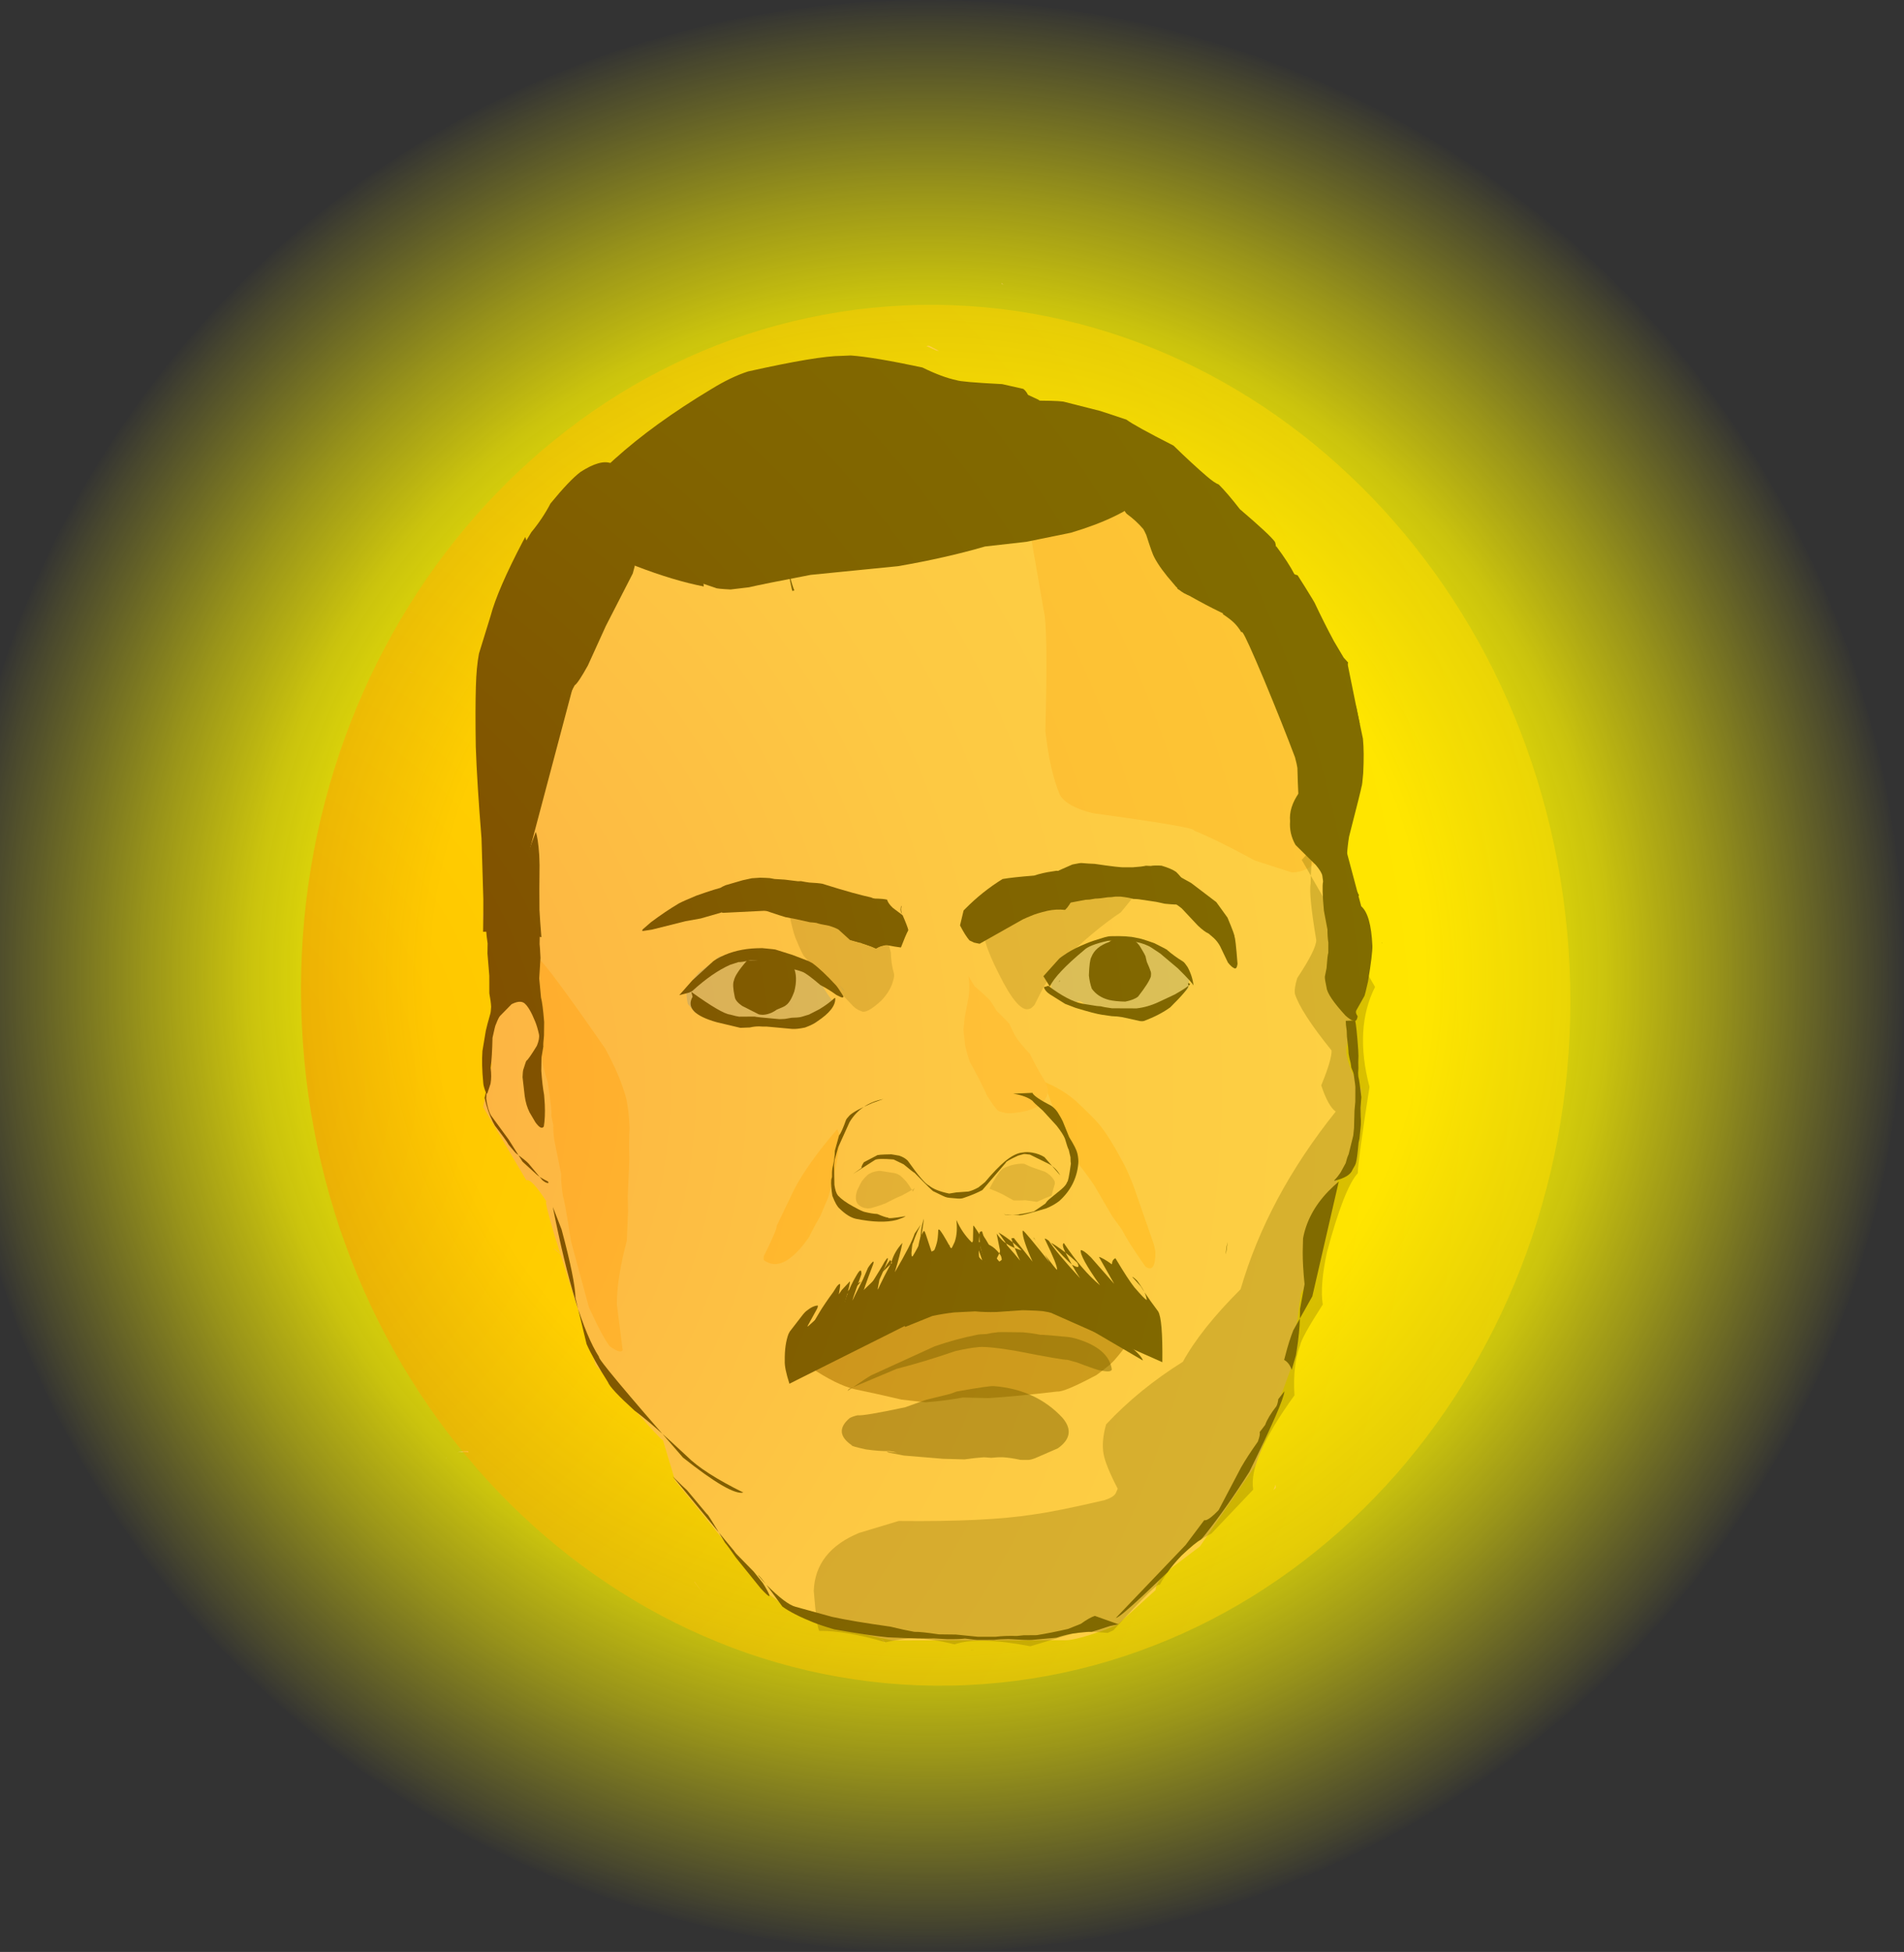 <svg width="525" height="538" viewBox="0 0 525 538" fill="none" xmlns="http://www.w3.org/2000/svg">
<rect x="0" y="0" width="525" height="538" fill="#333333" stroke="none"/>
<circle cx="256" cy="269" r="269" fill="url(#paint0_radial)"/>
<path d="M114.312 185.721L114.312 185.721L114.312 185.722V185.724V185.722L114.312 185.722L114.312 185.725V185.721Z" fill="#FBCD87"/>
<path d="M114.31 185.721V185.722V185.724L114.31 185.724L114.311 185.723C114.311 185.724 114.311 185.725 114.311 185.726C114.31 185.724 114.31 185.723 114.31 185.721Z" fill="#FBCD87"/>
<path d="M114.312 185.722V185.722L114.312 185.723L114.312 185.722L114.312 185.722L114.312 185.722L114.312 185.725V185.722Z" fill="#FBCD87"/>
<path d="M114.311 185.723L114.311 185.723L114.311 185.723L114.311 185.723L114.311 185.727V185.73L114.311 185.726L114.311 185.725L114.311 185.723L114.311 185.723Z" fill="#FBCD87"/>
<path d="M256.015 95.259L255.95 95.273L255.432 95.387L255.525 95.425C256.433 95.837 257.34 96.249 258.248 96.662C258.469 96.674 258.691 96.687 258.913 96.7C258.205 96.337 257.63 96.041 257.19 95.809L256.343 95.363C256.347 95.363 256.35 95.363 256.354 95.363L256.015 95.259Z" fill="#FBCD87"/>
<path d="M251.921 104.549V104.55V104.552L251.924 104.551L251.926 104.55C251.926 104.551 251.926 104.552 251.926 104.553L251.924 104.551L251.921 104.549Z" fill="#FBCD87"/>
<path d="M251.932 104.549L251.929 104.549C251.927 104.549 251.926 104.55 251.927 104.553L251.981 104.564C252.36 104.662 252.712 104.751 253.037 104.832L252.807 104.629L252.809 104.631L252.81 104.632C252.814 104.63 252.817 104.629 252.818 104.629C252.522 104.602 252.227 104.576 251.932 104.549Z" fill="#FBCD87"/>
<path d="M276.105 78L276.155 78.106L276.204 78.212C276.381 78.31 276.558 78.408 276.734 78.505C276.473 78.292 276.268 78.124 276.117 78L276.105 78.003V78Z" fill="#FBCD87"/>
<path d="M276.985 113.176L277.762 113.606C279.393 114.511 281.66 115.741 284.562 117.296C289.567 118.708 294.948 119.971 300.704 121.083C299.545 120.707 298.339 120.275 297.088 119.786C294.864 118.894 293.233 118.201 292.195 117.707L287.223 116.297C286.813 116.687 286.466 116.891 286.183 116.909C285.903 116.977 285.535 116.943 285.079 116.807C284.375 116.527 284.061 116.372 284.138 116.342C283.958 116.145 283.793 115.78 283.64 115.249C281.703 114.673 279.484 113.982 276.985 113.176Z" fill="#FBCD87"/>
<path d="M359.377 134.938L359.383 134.946L359.39 134.954V134.957L359.394 134.955C359.396 134.954 359.398 134.953 359.399 134.953L359.406 134.95L359.411 134.949C359.415 134.95 359.419 134.951 359.423 134.952C359.411 134.947 359.4 134.943 359.389 134.938V134.938L359.383 134.938L359.377 134.941V134.938Z" fill="#FBCD87"/>
<path d="M304.434 126.05L307.937 127.41C312.454 129.139 316.348 130.535 319.622 131.596C321.259 132.127 322.74 132.575 324.066 132.939C324.996 133.231 326.563 133.584 328.768 133.998C325.318 130.98 322.433 128.361 320.113 126.142C317.791 126.35 315.217 126.442 312.392 126.417C309.897 126.392 307.244 126.27 304.434 126.05Z" fill="#FBCD87"/>
<path d="M144.153 201.428L144.152 201.43L144.151 201.431C144.152 201.432 144.152 201.433 144.153 201.434C144.153 201.432 144.153 201.43 144.153 201.428Z" fill="#FBCD87"/>
<path d="M144.127 201.468V201.471C143.169 202.785 141.629 205.157 139.505 208.588C139.063 209.97 138.621 211.351 138.179 212.732C138.5 212.906 138.878 213.203 139.313 213.622L144.137 201.468L144.127 201.471V201.468Z" fill="#FBCD87"/>
<path d="M123.384 401.588L123.178 401.738L122.972 401.888C122.975 401.889 122.978 401.89 122.982 401.891C122.99 401.902 122.994 401.909 122.993 401.913L123.384 401.588Z" fill="#FBCD87"/>
<path d="M267.389 452.558L267.387 452.561L267.384 452.558L267.381 452.562C267.376 452.56 267.37 452.559 267.362 452.559L267.355 452.563L267.348 452.559L267.342 452.56L267.335 452.56L267.322 452.561L267.316 452.562L267.31 452.562L267.312 452.565L267.354 452.563L267.396 452.56V452.563C267.394 452.561 267.391 452.56 267.389 452.558Z" fill="#FBCD87"/>
<path d="M267.425 452.558L267.411 452.559L267.397 452.56V452.563C267.399 452.562 267.401 452.562 267.403 452.561C267.407 452.561 267.41 452.56 267.414 452.56L267.425 452.563V452.561V452.561L267.499 452.562L267.572 452.562L267.564 452.562L267.556 452.561L267.548 452.561L267.54 452.561L267.532 452.56L267.524 452.56L267.5 452.559L267.477 452.558L267.469 452.558L267.462 452.561C267.452 452.56 267.442 452.56 267.432 452.561V452.558L267.425 452.561V452.558Z" fill="#FBCD87"/>
<path d="M375.915 294.471L375.881 294.496C375.799 294.555 375.74 294.595 375.702 294.617C375.653 294.647 375.602 294.675 375.551 294.702C375.448 294.756 375.34 294.803 375.228 294.844C375.315 294.814 375.42 294.772 375.543 294.719C375.693 294.651 375.809 294.592 375.892 294.542L375.904 294.546L375.927 294.471L375.915 294.474V294.471Z" fill="#FBCD87"/>
<path d="M358.779 358.173V358.173L358.779 358.174V358.176V358.174L358.779 358.174V358.173Z" fill="#FBCD87"/>
<path d="M230.385 102.408L227.583 103.46C227.718 102.646 221.317 105.901 208.381 113.227C205.632 113.519 202.5 112.35 198.984 109.721C191.591 112.781 174.723 125.245 148.379 147.114L139.226 168.149C144.617 163.491 144.752 168.177 139.631 182.207C141.25 178.144 142.907 176.338 144.602 176.789L153.848 160.865C155.377 159.392 156.584 159.981 157.466 162.634L139.779 195.61C140.153 194.941 140.976 195.209 142.25 196.413L155.828 180.401C158.179 179.715 159.575 179.854 160.016 180.817L144.412 200.825L144.218 201.334C145.144 200.328 146.099 199.881 147.081 199.993L148.145 201.365C146.366 208.493 145.969 211.671 146.953 210.898L133.86 245.688L133.094 253.385L142.381 259.781L143.55 264.756L134.379 282.579L133.458 288.475C133.903 288.067 134.601 289.698 135.552 293.365L133.219 305.129L145.139 325.348C145.996 324.854 147.867 326.83 150.751 331.278C150.175 330.584 150.855 333.55 152.792 340.176L164.248 376.253C177.261 391.378 183.424 398.206 182.739 396.737L186.149 408.095L209.798 437.121L209.434 437.459L219.619 445.087C228.099 447.93 236.902 450.283 246.03 452.144L294.043 452.082C295.846 452.041 299.296 451.123 304.393 449.326L308.095 447.847L318.658 438.243C318.587 437.313 319.466 435.722 321.294 433.47L330.846 426.248L346.173 403.926L355.855 377.424L358.671 356.742C358.907 355.765 359.588 355.13 360.714 354.839C360.378 352.334 360.872 350.847 362.198 350.379L362.572 341.371C363.301 339.843 364.41 339.305 365.9 339.758L368.894 324.483C371.075 320.875 372.484 319.329 373.122 319.844C373.744 311.148 374.4 307.286 375.09 308.257L375.354 300.32C371.835 294.351 370.547 290.138 371.491 287.68C371.936 281.571 373.751 275.986 376.936 270.924L375.834 255.744C375.112 255.227 374.349 253.513 373.547 250.601C371.155 249.426 369.706 248.194 369.201 246.905C367.853 243.946 367.209 241.257 367.269 238.839C367.423 231.757 368.039 226.294 369.119 222.452C370.182 217.524 371.855 214.45 374.138 213.228C373.802 210.624 374.339 208.88 375.748 207.997L366.442 178.673L353.128 152.63L350.772 150.242L334.722 138.961C333.359 139.692 322.265 136.766 301.441 130.182L259.798 110.194L230.385 102.408Z" fill="#FBCD87"/>
<path d="M351.746 409.222L351.675 409.391C351.486 409.841 351.297 410.286 351.109 410.725C351.283 410.561 351.511 410.348 351.792 410.087C351.781 409.863 351.77 409.574 351.758 409.222L351.746 409.225V409.222Z" fill="#FBCD87"/>
<path d="M191.495 435.928L191.479 435.96L191.462 435.991L194.415 439.957L191.495 435.928Z" fill="#FBCD87"/>
<path d="M242.306 451.48L242.312 451.482L242.568 451.563C242.704 451.614 242.834 451.675 242.957 451.746L243.135 451.86C243.251 451.941 243.358 452.03 243.458 452.127C243.76 452.424 243.977 452.775 244.109 453.18L244.023 452.88L243.908 452.607L243.766 452.362L243.595 452.146L243.396 451.957L243.169 451.796L242.913 451.663L242.629 451.558L242.306 451.48Z" fill="#FBCD87"/>
<path d="M152.788 344.12V344.123L152.813 344.284C153.369 344.644 153.86 345.066 154.285 345.551C154.714 346.037 155.072 346.572 155.358 347.158L155.155 346.72C155.013 346.437 154.857 346.171 154.688 345.921C154.519 345.671 154.336 345.437 154.139 345.22C153.75 344.787 153.299 344.42 152.788 344.12Z" fill="#FBCD87"/>
<path d="M128.436 399.961L128.318 399.963L128.199 399.965L127.959 399.978L127.715 400L127.467 400.031L127.217 400.07C127.132 400.087 127.047 400.103 126.963 400.118L126.705 400.176L126.444 400.241L126.189 400.313L126.192 400.317C127.19 400.102 128.191 400.101 129.195 400.313C129.155 400.207 129.116 400.102 129.076 399.996L129.086 399.996C128.879 399.973 128.663 399.961 128.436 399.961Z" fill="#FBCD87"/>
<path d="M134.372 162.523L134.371 162.526L134.371 162.523V162.527L134.372 162.525C134.372 162.525 134.373 162.524 134.373 162.523V162.527L134.373 162.524L134.372 162.523Z" fill="#FBCD87"/>
<path d="M134.385 162.52L134.384 162.52L134.382 162.524C134.382 162.522 134.381 162.522 134.38 162.524L134.375 162.521L134.374 162.522L134.373 162.523V162.526L134.377 162.526L134.381 162.526L134.384 162.522C134.384 162.523 134.385 162.525 134.385 162.525V162.52Z" fill="#FBCD87"/>
<path d="M134.318 162.524L134.313 162.525L134.309 162.525L134.306 162.526L134.303 162.528L134.303 162.525L134.301 162.526L134.3 162.527C134.304 162.528 134.308 162.529 134.312 162.53C134.312 162.529 134.313 162.528 134.313 162.527L134.315 162.526L134.318 162.524Z" fill="#FBCD87"/>
<path d="M134.367 162.522L134.366 162.523L134.364 162.525C134.364 162.524 134.363 162.523 134.362 162.522L134.359 162.522L134.356 162.522L134.35 162.523L134.347 162.526L134.345 162.523C134.342 162.523 134.34 162.523 134.337 162.523L134.334 162.526C134.331 162.524 134.329 162.523 134.328 162.524L134.325 162.527C134.323 162.525 134.322 162.524 134.32 162.524L134.319 162.527L134.318 162.524V162.528V162.524V162.528L134.325 162.526L134.332 162.524C134.334 162.525 134.337 162.526 134.34 162.527L134.347 162.526L134.355 162.524L134.358 162.527C134.359 162.525 134.36 162.524 134.361 162.523C134.362 162.524 134.363 162.525 134.365 162.527C134.366 162.525 134.368 162.524 134.37 162.523V162.527L134.367 162.522Z" fill="#FBCD87"/>
<path d="M134.389 162.522L134.388 162.523L134.386 162.526V162.529V162.523V162.524L134.389 162.522Z" fill="#FBCD87"/>
<path d="M134.298 162.525L134.296 162.526L134.293 162.528L134.296 162.529L134.299 162.531L134.298 162.528L134.298 162.525Z" fill="#FBCD87"/>
<path d="M134.291 162.525L134.289 162.528C134.29 162.529 134.292 162.53 134.293 162.531L134.294 162.531L134.295 162.53L134.296 162.529C134.297 162.529 134.297 162.529 134.298 162.529L134.298 162.528L134.299 162.528C134.297 162.529 134.295 162.53 134.293 162.531C134.292 162.529 134.292 162.527 134.291 162.525Z" fill="#FBCD87"/>
<path d="M112.938 185.156L112.937 185.157C112.933 185.159 112.93 185.16 112.929 185.16L112.916 185.211C113.26 185.347 113.451 185.421 113.488 185.433C113.64 185.49 113.828 185.558 114.052 185.634V185.638C113.642 185.478 113.271 185.318 112.938 185.156Z" fill="#FBCD87"/>
<path d="M348.469 271.249C345.747 271.361 343.182 271.89 340.773 272.836C337.478 274.491 335.411 276.076 334.572 277.59C332.253 281.29 332.57 286.181 335.525 292.262L348.469 271.249Z" fill="#FBCD87" fill-opacity="0.424"/>
<path d="M344.266 269.568C341.85 273.835 340.558 276.677 340.393 278.094C340.209 280.272 340.755 282.004 342.03 283.288C343.057 283.852 344.325 283.467 345.831 282.133C348.677 279.005 350.35 276.504 350.85 274.63C351.419 272.86 351.333 271.737 350.594 271.261C349.951 270.596 348.769 270.573 347.049 271.193C342.933 273.122 339.25 276.083 336.001 280.075C333.219 283.967 331.902 287.042 332.051 289.301C332.241 291.372 332.537 292.576 332.938 292.916C333.578 293.724 334.608 294.234 336.029 294.447L344.266 269.568Z" fill="#FBCD87"/>
<path d="M342.707 271.016V271.02C341.737 271.196 340.587 271.603 339.258 272.242C338.418 272.708 337.755 273.159 337.27 273.594C336.999 273.81 336.468 274.383 335.676 275.31C335.392 275.672 335.155 276.021 334.963 276.358C334.582 277.03 334.386 277.651 334.377 278.22C334.334 278.754 334.474 279.255 334.797 279.722C334.959 279.956 335.166 280.181 335.419 280.398L335.833 280.717C336.132 280.925 336.476 281.126 336.867 281.318C338.814 281.98 340.33 281.869 341.414 280.985C342.251 280.175 342.802 279.469 343.069 278.867C343.41 278.199 343.617 277.5 343.689 276.772C343.763 275.624 343.664 274.723 343.393 274.072C342.722 272.977 342.078 272.352 341.461 272.194L342.719 271.016L342.707 271.02V271.016Z" fill="#FBCD87"/>
<path d="M223.399 376.84C228.258 380.093 232.328 382.109 235.608 382.888C240.564 383.921 244.895 384.882 248.601 385.77L255.197 386.51C258.605 386.261 262.05 385.82 265.531 385.188L272.569 385.351C277.285 385.072 283.597 384.469 291.505 383.54C292.813 383.674 296.426 382.157 302.343 378.99C304.858 377.161 306.477 375.825 307.199 374.981C310.234 371.53 311.44 369.641 310.817 369.314C309.835 363.061 306.258 359.299 300.088 358.026L288.94 355.54L282.804 355.288C276.058 355.944 271.982 356.414 270.577 356.697C265.893 356.821 262.457 357.054 260.271 357.394L254.389 358.63L246.44 361.361L223.399 376.84Z" fill="#9B6E3A"/>
<path d="M230.868 311.214C225.475 317.466 221.531 322.974 219.037 327.739L214.135 337.923C214.263 338.476 213.107 341.206 210.666 346.114C210.526 346.523 210.513 346.927 210.628 347.329C214.133 349.96 218.305 347.818 223.145 340.904C223.496 340.009 224.523 338.071 226.227 335.091L228.426 329.92L230.717 320.399C230.718 320.579 231.004 318.669 231.575 314.669C231.643 314.345 231.75 314.093 231.897 313.915L230.868 311.214Z" fill="#FFB95D"/>
<path d="M292.436 310.873L297.677 321.182C300 324.212 301.429 326.197 301.964 327.139L306.619 335.127L309.457 339.078C310.364 340.999 312.483 344.336 315.815 349.091C317.704 350.431 318.628 349.068 318.585 345.005C318.339 343.682 318.185 342.977 318.124 342.887L312.475 326.66C311.604 324.451 310.813 322.644 310.1 321.239C307.173 315.679 304.761 311.818 302.866 309.656C301.968 308.582 299.926 306.545 296.741 303.544C294.246 301.344 291.248 299.534 287.745 298.114L292.436 310.873Z" fill="#FFB95D"/>
<path d="M148.638 264.32C150.481 265.918 156.539 274.114 166.814 288.91C169.239 293.316 171.049 297.435 172.244 301.266C172.98 303.482 173.429 306.73 173.592 311.012C173.436 313.551 173.418 316.334 173.538 319.361L173.098 329.644L173.178 334.137L172.83 341.98C171.012 348.796 170.097 354.629 170.084 359.477L171.692 372.123C171.352 372.859 170.168 372.514 168.138 371.087C166.852 369.477 164.931 365.881 162.376 360.299L157.441 342.114C156.227 334.277 155.494 330.187 155.243 329.844C154.861 327.465 154.689 325.385 154.725 323.603L152.882 314.469C152.605 312.624 152.497 311.165 152.557 310.093L151.99 307.397C152.209 306.953 151.879 303.864 151.002 298.127C149.748 294.401 149.168 291.389 149.263 289.092L148.638 264.32Z" fill="#FFB95D"/>
<path d="M281.084 129.566L287.783 168.179C288.594 171.084 288.75 182.179 288.25 201.461C289.057 208.862 290.399 214.753 292.275 219.133C293.561 221.306 296.609 222.979 301.417 224.15C320.46 226.745 329.714 228.328 329.18 228.897C333.687 230.75 339.297 233.51 346.01 237.177L356.232 240.473C361.794 240.343 365.807 236.058 368.27 227.62C370.663 222.406 370.413 212.62 367.522 198.263L358.034 170.997L353.478 161.509C349.033 153.287 340.678 145.052 328.412 136.803L281.084 129.566Z" fill="#FBB669"/>
<path d="M267.007 268.992L267.097 269.438C267.305 270.981 267.314 272.646 267.124 274.434C267.081 274.875 266.696 276.94 265.968 280.628L265.666 283.82C265.666 284.17 265.831 285.663 266.16 288.297C266.481 289.72 266.883 291.156 267.368 292.605C268.979 295.412 270.613 298.599 272.27 302.164L273.819 304.503C274.416 305.327 274.899 305.881 275.27 306.167L275.523 306.323L277.237 306.752C278.463 306.949 280.418 306.758 283.101 306.18C285.276 305.494 286.692 304.809 287.35 304.123C288.626 302.538 289.15 301.243 288.924 300.239C288.889 299.831 288.665 299.172 288.254 298.26C286.384 295.141 284.967 292.56 284.002 290.516C282.137 288.5 280.862 286.979 280.175 285.956L279.823 285.354L278.257 282.109C277.107 280.873 275.949 279.704 274.784 278.601C273.89 277.063 273.219 276.03 272.77 275.504C271.167 273.918 269.833 272.719 268.767 271.907L267.007 268.992Z" fill="#FFBA6D"/>
<path d="M229.498 255.235L229.699 255.309C230.734 255.69 232.024 256.174 233.567 256.76L233.84 256.818C232.109 256.089 230.921 255.607 230.275 255.372C229.939 255.305 229.68 255.259 229.498 255.235Z" fill="#B6B2B0"/>
<path d="M231.616 271.64L231.728 271.811C232.033 272.268 232.372 272.727 232.746 273.188L232.74 272.993L232.751 272.993C232.566 272.761 232.337 272.483 232.066 272.159C232.027 272.111 231.88 271.938 231.626 271.64L231.616 271.643V271.64Z" fill="#B6B2B0"/>
<path d="M219.514 282.346L219.536 282.348C219.705 282.368 219.878 282.411 220.054 282.48C220.13 282.51 220.204 282.544 220.275 282.583C220.311 282.602 220.346 282.622 220.38 282.643C220.398 282.653 220.449 282.687 220.532 282.746L220.542 282.749L220.436 282.667L220.328 282.596L220.218 282.534L220.107 282.481L219.994 282.436C219.955 282.425 219.917 282.413 219.879 282.4C219.84 282.392 219.801 282.383 219.762 282.374L219.644 282.355L219.514 282.346Z" fill="#B6B2B0"/>
<path d="M207.982 261.529L206.428 261.944C201.452 263.193 198.734 263.757 198.276 263.636L197.229 264.669L192.769 267.966L192.046 268.798L189.313 272.169C189.217 273.828 189.331 275.337 189.654 276.696L191.607 279.12C193.156 279.365 196.461 280.212 201.524 281.662L204.113 283.114C204.655 282.55 206.339 282.141 209.165 281.888C211.846 281.74 215.261 281.888 219.412 282.334L221.918 281.829C222.425 281.802 222.908 281.913 223.367 282.162C224.026 281.795 224.578 281.668 225.023 281.782L226.075 280.934C226.348 280.292 226.916 279.518 227.779 278.61C228.58 277.781 229.345 277.065 230.074 276.463C228.741 274.913 227.595 273.226 226.636 271.404C226.233 270.563 225.875 269.028 225.561 266.8C222.969 266.837 220.826 266.659 219.131 266.265C215.473 264.942 212.965 263.617 211.609 262.288C209.545 262.203 208.336 261.95 207.982 261.529Z" fill="#B6B2B0"/>
<path d="M334.641 257.236L334.758 257.457C335.062 258.044 335.313 258.614 335.51 259.168L336.986 260.175L336.765 259.816L336.534 259.463L336.294 259.119C336.131 258.892 335.961 258.671 335.785 258.456C335.609 258.241 335.427 258.032 335.238 257.829C335.053 257.625 334.854 257.428 334.641 257.236Z" fill="#B6B2B0"/>
<path d="M312.026 258.177L311.22 258.287C308.829 258.602 307.082 258.995 305.981 259.466C305.359 259.348 304.876 259.119 304.534 258.776L294.825 262.336C293.841 263.012 293.314 263.312 293.243 263.237L289.592 267.096L289.918 272.416L289.901 273.743C292.062 274.672 294.038 275.652 295.83 276.682C296.27 276.176 297.001 275.951 298.025 276.007C299.16 276.77 299.695 277.324 299.631 277.668C299.977 277.516 300.415 277.5 300.945 277.623L310.168 280.611C311.201 279.635 311.888 279.194 312.228 279.286C312.774 279.24 313.392 279.471 314.082 279.979C314.595 279.892 315.184 279.863 315.849 279.893L317.843 280.408C318.878 279.816 320.45 278.738 322.56 277.174L327.683 272.483C327.752 271.071 327.867 269.908 328.03 268.993C327.226 267.599 326.736 266.532 326.56 265.792C321.97 262.901 319.602 261.136 319.457 260.495C319.233 260.453 318.796 260.291 318.147 260.01C317.323 259.869 316.428 259.772 315.461 259.719C315.216 259.709 314.876 259.527 314.443 259.173C313.896 259.21 313.46 259.174 313.133 259.064C312.667 258.875 312.298 258.58 312.026 258.177Z" fill="#B6B2B0"/>
<path d="M328.894 270.334V270.337C328.873 270.35 328.836 270.372 328.785 270.405C328.785 270.404 328.756 270.424 328.698 270.465C328.709 270.458 328.72 270.45 328.73 270.443L328.764 270.422C328.798 270.402 328.832 270.382 328.867 270.363L328.902 270.345C328.906 270.346 328.91 270.347 328.914 270.348C328.911 270.341 328.908 270.336 328.906 270.334L328.894 270.337V270.334Z" fill="#B6B2B0"/>
<path d="M328.046 271.136L328.006 271.203C327.906 271.385 327.838 271.579 327.804 271.787C327.812 271.749 327.821 271.711 327.831 271.672C327.858 271.577 327.875 271.521 327.883 271.504L327.904 271.449C327.918 271.412 327.933 271.377 327.949 271.341C327.982 271.271 328.018 271.202 328.057 271.136L328.046 271.139V271.136Z" fill="#B6B2B0"/>
<path d="M144.835 148.019L144.184 149.202C139.536 158.063 136.565 164.918 135.273 169.766L132.062 180.167C131.596 182.641 131.315 185.639 131.219 189.161C131.091 193.187 131.08 198.746 131.188 205.837C131.416 212.464 131.943 220.872 132.768 231.061L133.271 247.825C133.288 250.486 133.267 253.483 133.208 256.814C135.632 256.762 137.907 256.809 140.033 256.953L157.986 189.309C152.993 186.098 149.47 181.496 147.418 175.502C146.115 171.279 145.426 167.467 145.349 164.068C145.049 160.186 145.397 156.419 146.392 152.767L144.835 148.019Z" fill="black"/>
<path d="M140.642 248.622L139.135 252.728L137.628 256.834C138.452 256.862 139.114 256.893 139.613 256.927C139.729 255.868 140.072 253.099 140.642 248.622Z" fill="black"/>
<path d="M147.722 229.33L143.446 240.981C143.69 239.82 143.811 238.98 143.81 238.459C143.817 238.25 143.599 238.174 143.156 238.231C142.893 238.329 142.646 238.601 142.416 239.047C142.024 239.946 141.761 240.775 141.628 241.534C141.281 243.972 140.957 246.321 140.658 248.579L143.433 241.043L143.271 241.801C142.596 243.778 142.086 245.365 141.742 246.563C141.617 246.943 141.357 247.989 140.962 249.699C140.72 250.779 140.513 251.848 140.34 252.905C140.17 254.463 140.017 255.808 139.88 256.941C141.645 257.053 143.329 257.226 144.933 257.459L147.29 257.858L148.431 258.134L147.642 257.933L149.28 258.315C149.015 255.129 148.839 252.63 148.749 250.817C148.703 247.099 148.712 242.973 148.776 238.439C148.758 237.357 148.73 236.467 148.69 235.768C148.459 232.445 148.136 230.299 147.722 229.33Z" fill="black"/>
<path d="M351.88 150.525L351.464 151.456C350.31 153.941 348.802 156.438 346.938 158.947L358.527 164.481L358.629 163.563L358.522 162.488L358.204 161.254L357.677 159.862L356.94 158.311C355.821 156.138 354.134 153.542 351.88 150.525Z" fill="black"/>
<path d="M344.937 161.484L344.481 162.024C341.201 165.746 338.74 168.148 337.098 169.231C338.302 170.01 339.293 170.757 340.073 171.47C340.895 172.223 341.65 173.181 342.34 174.344C342.327 174.075 342.44 174.098 342.677 174.414C343.272 175.179 345.194 179.414 348.445 187.119C351.951 195.545 354.826 202.743 357.071 208.713C357.442 210.075 357.664 211.064 357.739 211.678C357.885 217.727 358.11 221.575 358.413 223.223L365.64 233.656C366.564 237.792 368.29 243.303 370.816 250.188L374.749 246.781C372.377 242.632 371.219 239.521 371.274 237.447C371.445 234.665 371.683 232.38 371.986 230.591C374.154 222.162 375.302 217.573 375.43 216.824C375.554 216.573 375.704 215.372 375.879 213.219C376.083 209.303 376.06 206.095 375.809 203.596L373.966 194.841C372.021 189.967 368.89 183.986 364.571 176.898C360.74 170.963 357.254 166.066 354.112 162.208L344.937 161.484Z" fill="black"/>
<path d="M381.102 259.745L381.015 259.915L380.928 260.086L381.114 259.807L381.127 259.81L381.114 259.745L381.102 259.748V259.745Z" fill="black"/>
<path d="M349.023 155.912L348.469 156.768C346.956 159.053 345.146 161.348 343.041 163.653C348.103 169.083 352.041 173.765 354.853 177.7C355.904 179.182 357.91 182.866 360.868 188.753C362.043 190.641 363.115 192.103 364.084 193.138C365.462 194.607 368.22 195.969 372.355 197.222L374.836 199.548L374.933 199.519L371.662 183.42C371.617 183.118 371.634 182.845 371.715 182.601C371.252 182.121 370.846 181.673 370.497 181.256L367.8 176.704C365.982 173.318 364.209 169.795 362.483 166.134L361.864 165.072C360.605 162.991 359.249 160.82 357.798 158.559L349.023 155.912Z" fill="black"/>
<path d="M347.714 157.874V157.877C347.568 158.105 347.059 158.791 346.188 159.935C345.831 160.393 345.462 160.852 345.082 161.311C344.321 162.229 343.512 163.148 342.657 164.07C343.355 164.18 343.866 164.167 344.191 164.032C344.664 163.868 345.186 163.475 345.756 162.851C346.292 162.128 346.738 161.335 347.093 160.472C347.262 160.053 347.399 159.628 347.504 159.199C347.591 158.823 347.644 158.553 347.664 158.388L347.725 157.896C347.73 157.874 347.727 157.866 347.714 157.874Z" fill="black"/>
<path d="M372.672 250.991L372.723 251.648L372.774 252.306V252.309C372.771 252.215 372.769 252.159 372.768 252.141L372.763 252.031C372.759 251.958 372.756 251.885 372.751 251.814L372.748 251.746C372.741 251.621 372.736 251.541 372.732 251.507C372.727 251.427 372.711 251.256 372.684 250.991L372.672 250.995V250.991Z" fill="black"/>
<path d="M372.778 252.515L372.785 252.83C372.804 253.694 372.821 254.24 372.835 254.468C372.987 257.046 373.111 259.278 373.206 261.165C373.234 261.726 373.258 262.657 373.279 263.956C373.29 264.281 373.308 264.593 373.331 264.895L373.498 266.559C373.538 267.051 373.568 267.537 373.588 268.018C373.613 268.29 373.63 268.461 373.641 268.53C373.672 268.75 373.707 268.939 373.746 269.099L374.238 271.021L372.791 252.515L372.778 252.518V252.515Z" fill="black"/>
<path d="M375.339 249.793C377.13 251.328 378.154 254.948 378.412 260.653C378.463 262.098 378.065 265.388 377.216 270.522C376.647 273.029 376.312 274.366 376.212 274.535L373.947 278.554C373.783 278.987 373.908 279.486 374.32 280.05C374.34 280.242 374.306 280.446 374.217 280.663C373.956 281.847 372.887 281.605 371.013 279.938C367.684 276.306 365.939 273.727 365.778 272.202C365.44 270.656 365.283 269.653 365.308 269.194L365.778 266.847C365.938 264.522 366.1 263.097 366.266 262.574L366.276 259.853C366.1 258.664 366.019 257.453 366.032 256.22L365.053 251.042C364.654 246.742 364.576 244.062 364.817 243.004C364.842 243.069 364.775 242.535 364.618 241.401C364.504 240.713 363.915 239.732 362.852 238.457L357.226 232.895C356.039 230.821 355.536 228.627 355.718 226.315C355.491 223.798 356.308 221.205 358.169 218.536C358.526 218.042 358.868 217.676 359.195 217.437C360.811 216.947 362.932 215.529 365.558 213.182L375.339 249.793Z" fill="black"/>
<path d="M254.72 335.94L254.577 336.398C254.485 336.708 254.401 337.027 254.324 337.354C254.247 337.681 254.178 338.017 254.115 338.362L254.028 338.885C253.862 339.963 253.766 341.082 253.741 342.241C253.85 341.707 253.944 341.216 254.024 340.767L254.147 340.066C254.226 339.6 254.301 339.136 254.371 338.675C254.441 338.214 254.506 337.756 254.566 337.3C254.626 336.844 254.681 336.391 254.731 335.94L254.72 335.943V335.94ZM245.832 347.795L245.876 347.876L245.91 347.947L245.933 348.008L245.945 348.06L245.948 348.102L245.939 348.135L245.921 348.159L245.892 348.173L245.853 348.178L245.578 348.439L245.822 347.795L245.832 347.799V347.795ZM253.915 337.503L252.2 340.003C251.615 341.889 249.79 345.448 246.726 350.68C247.68 347.551 248.38 344.85 248.828 342.576C247.334 344.212 246.333 345.949 245.826 347.787C245.719 347.609 245.599 347.435 245.466 347.265C244.832 348.129 244.404 348.747 244.184 349.119C243.872 349.613 243.583 350.11 243.319 350.609L245.578 348.442C243.028 353.239 241.56 356.33 241.174 357.714C241.195 355.867 241.906 353.504 243.308 350.627L235.667 357.942C234.463 358.895 232.927 359.918 231.059 361.014C229.949 361.538 229.914 361.053 230.952 359.557C231.89 358.305 232.549 357.491 232.93 357.113C235.373 355.235 236.722 354.111 236.976 353.741C237.168 353.536 237.299 353.364 237.37 353.225L235.982 354.12C234.963 354.732 230.575 358.542 222.819 365.552C222.675 365.634 222.639 365.59 222.712 365.421L225.289 360.735C225.456 360.424 225.529 360.126 225.507 359.84C224.608 359.843 223.506 360.38 222.201 361.452C221.918 361.717 221.643 362.015 221.376 362.344L217.781 366.997L217.417 367.674C216.688 369.604 216.344 372.06 216.386 375.04C216.311 376.4 216.739 378.516 217.672 381.389L253.158 363.627C253.253 362.383 253.457 361.301 253.771 360.382L253.926 351.684L254.259 349.617C253.828 346.364 253.655 343.918 253.74 342.279C253.463 343.078 252.802 344.354 251.755 346.109C251.468 346.549 251.322 346.298 251.319 345.355C251.462 343.496 251.608 342.569 251.758 342.574C252.367 340.747 253.086 339.057 253.915 337.503Z" fill="black"/>
<path d="M287.687 345.234L287.7 345.256L287.807 345.43L287.916 345.575V345.578L287.698 345.234L287.687 345.237V345.234Z" fill="black"/>
<path d="M312.262 351.967L312.256 351.97C312.241 351.969 312.229 351.972 312.22 351.979L314.578 354.575C314.762 354.902 315.078 355.414 315.528 356.11C315.327 355.691 315.085 355.252 314.799 354.792C314.269 353.973 313.845 353.366 313.527 352.971C313.221 352.674 312.968 352.442 312.768 352.277C312.54 352.099 312.419 352.012 312.405 352.016C312.344 351.983 312.296 351.967 312.262 351.967Z" fill="black"/>
<path d="M279.248 342.433L279.386 342.547C280.098 343.131 280.865 343.826 281.687 344.633C281.307 344.535 280.676 344.321 279.794 343.991C280.344 345.458 280.834 346.613 281.266 347.457C280.477 346.476 279.276 345.067 277.665 343.232C277.669 343.191 277.584 343.015 277.411 342.704C278.205 343.23 278.998 343.655 279.791 343.977L279.3 342.614C279.279 342.554 279.258 342.494 279.236 342.433C279.248 342.437 279.251 342.437 279.248 342.433ZM282.098 339.199L281.951 339.319C281.956 340.915 282.88 343.727 284.724 347.755L279.528 341.21C279.301 341.279 279.076 341.315 278.856 341.318L279.232 342.424C277.972 341.397 276.677 340.494 275.346 339.715L277.396 342.678C276.713 342.316 275.849 341.427 274.807 340.011L276.539 348.674C275.989 348.263 275.347 347.559 274.613 346.564C272.807 343.284 271.731 341.422 271.384 340.975C270.777 340.043 270.361 339.561 270.138 339.528C269.996 341.006 270.1 342.515 270.45 344.056C270.775 345.473 271.64 348.063 273.045 351.827C272.991 353.271 273.047 354.161 273.211 354.495L320.499 375.455C320.587 367.511 320.2 362.843 319.336 361.45C317.75 359.332 316.506 357.59 315.605 356.223C316.016 357.235 316.209 357.944 316.185 358.352C315.678 358.037 314.545 356.86 312.787 354.821C311.638 353.389 309.898 350.715 307.565 346.798C306.963 347.045 306.639 347.608 306.595 348.485C304.909 347.273 303.716 346.592 303.017 346.442L307.221 353.862L300.827 346.579C299.484 345.237 298.544 344.566 298.005 344.566C297.766 345.684 299.54 348.918 303.328 354.269C300.021 351.521 296.696 347.645 293.354 342.642C292.869 342.807 293.009 343.673 293.775 345.238C291.792 343.735 290.464 342.837 289.788 342.545C292.358 345.476 294.273 347.47 295.534 348.526L293.808 345.278C294.38 345.685 295.449 346.595 297.015 348.007C297.789 349.399 297.307 349.585 295.567 348.565C296.268 349.881 297.019 351.132 297.818 352.318C293.371 347.47 290.502 344.034 289.211 342.012C288.682 341.586 288.291 341.38 288.039 341.392C290.479 346.439 291.621 349.31 291.463 350.005C291.305 349.971 290.171 348.558 288.06 345.767L289.455 348.011C284.957 342.339 282.504 339.402 282.098 339.199Z" fill="black"/>
<path d="M285.003 341.134L285.002 341.137C284.99 341.147 285.018 341.212 285.087 341.333C285.1 341.337 285.125 341.357 285.16 341.391C285.212 341.446 285.261 341.503 285.309 341.562C285.375 341.648 285.43 341.721 285.473 341.78C285.58 341.929 285.641 342.017 285.657 342.045L285.17 341.275C285.137 341.239 285.098 341.201 285.054 341.162C285.03 341.144 285.013 341.134 285.003 341.134Z" fill="black"/>
<path d="M285.683 342.082L285.684 342.084L285.685 342.085C285.685 342.084 285.685 342.083 285.685 342.082L285.683 342.085V342.082Z" fill="black"/>
<path d="M285.883 342.392L286.572 343.471L287.261 344.55L287.266 344.553L286.905 343.972L286.424 343.208C286.226 342.897 286.05 342.625 285.894 342.392L285.883 342.395V342.392Z" fill="black"/>
<path d="M263.719 336.264L263.809 337.357C263.882 338.66 263.82 339.833 263.622 340.876C263.523 341.397 263.39 341.886 263.224 342.342C262.748 343.426 262.423 344.037 262.246 344.176C260.396 340.786 259.301 339.029 258.96 338.907C258.829 338.853 258.746 338.89 258.71 339.019C258.657 340.622 258.529 341.787 258.328 342.515C257.96 343.881 257.595 344.771 257.231 345.186C257.041 345.211 256.908 345.12 256.832 344.911C256.266 343.141 255.774 341.655 255.356 340.455C255.132 339.813 254.981 339.445 254.905 339.353C254.833 339.257 254.747 339.272 254.648 339.4C254.327 339.935 254.058 340.431 253.84 340.889C253.435 342.093 253.206 343.353 253.151 344.67L253.664 349.139C253.594 348.986 253.471 352.593 253.294 359.96L275.867 357.157L275.144 354.282C274.086 353.444 273.038 352.352 271.999 351.004C271.256 349.888 270.61 348.712 270.063 347.474C269.771 345.181 269.784 342.784 270.103 340.282L271.557 342.685L271.598 342.624C271.722 342.586 271.46 341.537 270.812 339.475C270.474 339.202 270.238 339.467 270.105 340.271C268.977 338.465 268.395 337.652 268.36 337.831L268.278 341.991C268.2 342.349 268.071 342.478 267.893 342.377C266.138 340.64 264.747 338.603 263.719 336.264Z" fill="black"/>
<path d="M284.997 356.019L280.432 356.587L275.867 357.156C276.034 357.933 276.125 358.438 276.141 358.673C276.18 359.021 276.189 359.325 276.168 359.584L277.504 361.19C277.672 361.311 277.878 361.365 278.121 361.35C278.491 361.291 278.847 360.971 279.189 360.391C279.39 360.042 279.731 359.149 280.212 357.711C280.31 357.521 280.416 357.386 280.528 357.306C281.054 356.984 281.427 356.828 281.647 356.841C282.396 357.013 283.145 357.185 283.894 357.357C283.965 357.367 284.141 357.207 284.424 356.878L284.699 356.501L285.009 356.019L284.997 356.022V356.019Z" fill="black"/>
<path d="M269.026 343.476L268.989 343.553C268.973 343.58 268.939 343.656 268.886 343.781C268.868 343.83 268.849 343.88 268.831 343.929L268.786 344.072L268.75 344.213L268.725 344.349L268.71 344.482C268.708 344.526 268.707 344.569 268.705 344.612C268.706 344.655 268.708 344.698 268.709 344.741C268.776 344.462 268.828 344.25 268.866 344.105C268.962 343.737 269.02 343.527 269.037 343.476L269.026 343.48V343.476Z" fill="black"/>
<path d="M270.297 342.353L270.269 342.353C269.637 342.292 269.236 342.628 269.066 343.362C269.243 342.991 269.835 344.333 270.843 347.389C270.56 347.153 270.25 346.837 269.911 346.442L269.679 346.329C269.424 346.285 269.197 346.46 268.998 346.855C268.984 346.702 268.888 346.008 268.712 344.772C268.586 345.112 268.524 345.622 268.527 346.303C268.573 348.245 268.685 349.693 268.862 350.65C268.876 350.742 268.97 350.849 269.143 350.973C269.349 351.016 269.552 351.047 269.751 351.065L270.195 357.305C270.249 357.222 270.286 356.912 270.305 356.377C270.327 355.285 270.323 354.264 270.295 353.312L269.86 351.076C270.704 351.167 271.554 350.939 272.408 350.393C272.928 350.027 273.486 349.322 274.082 348.279C273.429 348.398 272.655 348.275 271.76 347.908C271.445 346.938 271.008 345.68 270.449 344.136C270.383 343.675 270.423 343.389 270.568 343.278C271.062 343.138 271.76 343.619 272.662 344.722L274.119 348.221L274.571 347.41L274.971 348.003C274.829 348.065 274.551 348.152 274.137 348.265L274.118 348.226L274.085 348.277L274.138 348.267C274.133 348.378 274.561 349.249 275.423 350.879C275.897 351.743 276.175 352.201 276.255 352.253C276.551 352.543 276.887 352.475 277.261 352.05C277.508 351.765 277.631 351.334 277.63 350.758C277.532 349.715 277.147 348.452 276.475 346.971C276.158 347.338 275.744 347.644 275.232 347.889L274.689 347.177L275.538 345.465C275.892 345.922 276.203 346.422 276.47 346.965L276.647 346.724C276.903 346.297 277.041 345.915 277.06 345.578C277.082 344.962 277.078 344.58 277.046 344.431C277.017 344.301 276.925 344.136 276.771 343.936C276.44 343.64 276.201 343.595 276.052 343.8C276.036 343.818 276.014 343.861 275.985 343.932C275.9 344.313 275.798 344.713 275.679 345.133C275.618 345.336 275.572 345.445 275.542 345.46C274.763 344.476 273.937 343.746 273.063 343.271C271.847 342.66 270.925 342.354 270.297 342.353ZM269.332 348.529L269.344 348.543C269.406 348.612 269.482 348.69 269.572 348.776L269.668 350.084L269.457 349L269.321 348.529L269.332 348.532V348.529Z" fill="black"/>
<path d="M338.005 345.779C338.005 345.34 338.038 344.869 338.103 344.365C338.135 344.114 338.176 343.854 338.225 343.585L338.304 343.177C338.361 342.901 338.426 342.616 338.499 342.324L338.005 345.779Z" fill="black"/>
<path d="M261.586 343.18L261.321 343.207C255.562 345.159 252.294 347.154 251.517 349.193C251.14 349.879 251.104 350.253 251.41 350.316C251.709 350.438 252.803 350.5 254.692 350.501C256.074 350.719 256.759 350.919 256.747 351.101C257.85 351.777 258.484 352.572 258.649 353.485C254.386 357.186 251.925 359.521 251.266 360.493C249.626 363.456 249.08 365.2 249.627 365.725L257.079 362.715C259.237 362.263 261.243 361.938 263.097 361.738L268.887 361.445C270.726 361.622 272.683 361.681 274.76 361.622L281.991 361.124L283.137 361.155C285.311 361.218 286.77 361.294 287.513 361.382C289.833 361.782 291.988 362.188 293.978 362.599L261.688 343.687C261.941 343.389 261.907 343.22 261.586 343.18Z" fill="black"/>
<path d="M293.984 362.6L315.141 374.99C314.87 374.165 313.976 373.103 312.458 371.803C311.699 371.152 310.785 370.443 309.714 369.674C309.374 369.363 307.417 368.076 303.845 365.811L296.602 363.176L293.984 362.6Z" fill="black"/>
<path d="M231.603 364.345C232.436 359.435 233.961 355.154 236.177 351.502C237.128 349.855 237.576 349.758 237.521 351.213L235.408 357.208C235.149 357.997 235.038 358.467 235.073 358.616C234.972 358.552 235.941 356.539 237.978 352.578C238.244 352.012 238.697 350.965 239.337 349.439C240.008 348.431 240.488 347.865 240.775 347.741C240.931 347.631 240.927 347.872 240.762 348.465C238.833 353.524 237.817 356.44 237.715 357.212C237.699 357.451 238.473 356.448 240.037 354.203C242.123 350.868 243.412 348.725 243.904 347.776C244.388 347.034 244.662 346.705 244.726 346.788C244.888 346.775 244.825 347.151 244.538 347.916C243.841 349.681 243.156 351.286 242.482 352.731L242.072 354.886C242.026 355.145 242.03 355.321 242.083 355.412C242.147 355.528 242.282 355.61 242.488 355.657C244.786 355.915 246.646 356.285 248.065 356.767L250.541 357.039L231.603 364.345Z" fill="black"/>
<path d="M234.308 353.213L234.303 353.214L232.114 355.549C231.637 356.211 231.361 356.615 231.284 356.761C231.542 355.469 231.667 354.547 231.659 353.997C231.575 353.78 231.316 353.919 230.882 354.415L230.683 354.674L229.724 356.172C229.058 357.061 228.379 358.015 227.687 359.035C226.843 360.282 226.289 361.139 226.025 361.605C224.474 364.146 223.592 365.852 223.38 366.723L234.869 362.836C234.198 362.544 233.833 362.352 233.772 362.26C233.575 362.111 233.408 361.948 233.272 361.771C233 361.417 232.85 361.007 232.824 360.54C232.807 360.038 232.846 359.555 232.941 359.093C234.057 355.147 234.512 353.187 234.308 353.213Z" fill="black"/>
<path d="M248.531 249.678L248.487 249.795L248.433 249.968L248.391 250.138C248.381 250.194 248.37 250.251 248.36 250.307C248.354 250.362 248.347 250.418 248.341 250.474L248.476 250.465C248.479 250.41 248.483 250.354 248.488 250.3C248.494 250.245 248.501 250.19 248.508 250.136L248.521 250.055L248.536 249.975C248.547 249.921 248.559 249.868 248.572 249.815L248.593 249.736L248.603 249.74C248.588 249.722 248.567 249.702 248.542 249.678L248.531 249.681V249.678Z" fill="black"/>
<path d="M241.023 247.664L240.418 247.674C239.452 247.618 237.982 247.886 236.006 248.48L237.531 259.956C239.597 260.607 240.945 261.095 241.576 261.421C242.382 260.88 243.294 260.58 244.312 260.524C244.44 260.516 244.571 260.52 244.703 260.538C246.168 260.824 247.408 261.027 248.422 261.148C249.254 258.951 249.932 257.359 250.457 256.372C250.318 255.708 249.795 254.339 248.89 252.264L246.21 250.254C245.298 249.405 244.77 248.649 244.626 247.985C243.952 247.792 242.751 247.685 241.023 247.664Z" fill="black"/>
<path d="M248.339 250.502L248.336 250.591L248.333 250.679C248.336 250.737 248.339 250.795 248.341 250.853C248.348 250.911 248.355 250.969 248.362 251.026L248.397 251.197L248.444 251.366L248.505 251.534L248.579 251.699C248.608 251.753 248.637 251.808 248.666 251.863L248.766 252.024C248.659 251.782 248.581 251.535 248.533 251.281C248.517 251.197 248.504 251.112 248.494 251.028C248.49 250.985 248.486 250.942 248.482 250.9C248.475 250.815 248.472 250.73 248.472 250.645C248.472 250.602 248.473 250.56 248.474 250.517L248.485 250.517L248.339 250.502Z" fill="black"/>
<path d="M209.647 241.923L209.579 241.923L207.308 242.07L204.792 242.618L200.086 243.983C199.431 244.252 198.967 244.489 198.696 244.692L198.752 250.403C198.848 251.046 198.919 251.391 198.965 251.438C199.014 251.538 199.168 251.591 199.427 251.599L245.342 249.322C243.636 248.759 241.893 248.097 240.114 247.335C238.986 247.1 237.285 246.673 235.012 246.055C232.86 245.463 230.099 244.638 226.73 243.581C226.024 243.447 224.826 243.337 223.136 243.251C222.384 243.148 221.626 243.021 220.864 242.871L220.027 242.896L216.379 242.45L213.554 242.274C213.234 242.23 212.81 242.151 212.282 242.036C211.504 241.978 210.625 241.94 209.647 241.923Z" fill="black"/>
<path d="M243.156 248.211L202.973 249.128C201.853 248.944 200.704 248.971 199.527 249.207L202.964 249.128L203.385 249.205C204.709 249.699 205.965 250.102 207.153 250.416C209.717 250.775 211.097 250.994 211.293 251.073C214.366 252.102 216.124 252.672 216.569 252.783C218.336 253.084 220.601 253.557 223.362 254.201C224.191 254.258 224.775 254.317 225.114 254.379C225.636 254.591 226.764 254.847 228.497 255.145C229.758 255.515 230.666 255.877 231.22 256.23L234.326 259.052C235.537 259.373 236.441 259.625 237.039 259.807C238.272 258.938 239.605 257.892 241.039 256.668C242.083 253.933 242.952 252.211 243.646 251.501C243.302 250.093 243.139 248.996 243.156 248.211Z" fill="black"/>
<path d="M236.031 255.955L236.019 255.958C235.56 255.963 235.105 256.037 234.652 256.18C234.348 256.311 234.034 256.509 233.711 256.776C233.639 256.93 233.627 257.101 233.674 257.288C233.949 257.884 234.197 258.48 234.417 259.077C235.93 259.476 237.225 259.849 238.302 260.196C238.64 260.29 239.325 260.535 240.358 260.929C240.733 261.083 241.054 261.229 241.32 261.368L241.58 261.419C242.064 261.136 242.492 260.926 242.864 260.791C243.303 260.675 243.632 260.605 243.852 260.579L244.574 258.874C243.963 258.28 243.317 257.795 242.636 257.418C241.573 257.15 240.303 256.936 238.826 256.777C237.904 256.56 237.189 256.306 236.683 256.015C236.332 255.971 236.114 255.951 236.031 255.955Z" fill="black"/>
<path d="M199.87 244.494L199.545 244.523C198.499 244.679 195.995 245.455 192.034 246.852C189.635 247.846 188.023 248.562 187.197 249.001C184.667 250.502 182.102 252.23 179.502 254.183L177.24 256.144C176.997 256.484 177.038 256.633 177.364 256.593L179.763 256.226C182.864 255.449 185.964 254.673 189.065 253.897L193.203 253.156L198.78 251.554C199.415 251.182 199.956 250.921 200.404 250.77C200.64 250.684 201.067 250.658 201.683 250.692L199.989 244.503C199.947 244.496 199.907 244.494 199.87 244.494Z" fill="black"/>
<path d="M291.275 240.01L290.256 240.17C288.424 240.42 286.723 240.807 285.153 241.332C281.23 241.639 278.326 241.956 276.442 242.281C272.708 244.588 269.272 247.332 266.136 250.512L265.697 250.957L264.714 255.067C265.673 256.923 266.54 258.3 267.318 259.199L268.566 259.802L270.111 260.126L281.975 253.434C282.918 253 283.672 252.674 284.236 252.456C285.248 251.999 286.774 251.528 288.816 251.042C290.49 250.689 292.097 250.606 293.635 250.795L293.831 250.646C294.388 250.153 295.217 248.89 296.319 246.857C296.681 246.068 296.76 245.265 296.555 244.446C296.352 243.397 295.494 242.129 293.981 240.645C293.128 240.225 292.226 240.013 291.275 240.01Z" fill="black"/>
<path d="M288.678 242.756C289.531 241.549 290.708 240.569 292.207 239.814L295.698 238.278C297.234 237.947 298.129 237.816 298.382 237.885C299.591 237.997 300.738 238.069 301.825 238.101C306.512 238.799 309.258 239.115 310.062 239.048C311.789 239.063 312.59 239.061 312.464 239.041C314.06 238.937 315.233 238.794 315.983 238.613L317.274 238.679C318.011 238.537 319.017 238.513 320.292 238.605C322.091 239.137 323.424 239.708 324.29 240.317C325.041 241.033 325.696 241.818 326.255 242.672C326.527 242.971 327.201 243.396 328.276 243.947C328.985 244.912 328.968 245.932 328.225 247.004C327.146 248.434 326.074 249.186 325.007 249.259C324.772 249.371 323.496 249.316 321.178 249.092L318.812 248.574L314.016 247.865C313.834 247.832 313.315 247.798 312.46 247.765C311.742 247.522 310.575 247.31 308.959 247.127L307.513 247.135C306.762 247.263 306.059 247.324 305.405 247.32C303.955 247.563 302.824 247.683 302.013 247.681L300.474 247.94L299.305 248.004L295.065 248.807L288.678 242.756Z" fill="black"/>
<path d="M318.967 240.162C321.069 239.713 322.791 239.989 324.134 240.988L328.443 243.377L335.38 248.649L338.461 252.909C339.924 256.397 340.564 258.158 340.381 258.191C340.565 258.243 340.848 260.736 341.23 265.669C341.098 266.659 340.814 267.068 340.381 266.897C339.813 266.655 339.209 266.115 338.569 265.275L336.434 260.82C335.958 259.943 335.372 259.181 334.676 258.534L333.271 257.324C332.51 256.999 331.53 256.275 330.333 255.153L325.837 250.367C323.764 248.726 322.008 247.763 320.567 247.48L318.967 240.162Z" fill="black"/>
<path d="M140.77 160.978L144.337 150.286L146.492 146.71C148.554 144.23 150.323 141.583 151.798 138.767C155.306 134.483 158.063 131.588 160.07 130.082C163.745 127.708 166.57 126.917 168.546 127.708C170.933 127.696 173.014 130.283 174.791 135.47C175.949 139.931 176.416 143.101 176.193 144.98C176.364 149.14 175.793 153.498 174.479 158.056L167.046 172.548L162.08 183.465C160.284 186.693 159.077 188.501 158.459 188.89L153.39 198.388L140.77 160.978Z" fill="black"/>
<path d="M264.868 126.784L265.214 126.809C265.553 126.834 265.891 126.866 266.229 126.904C266.51 126.937 266.679 126.957 266.735 126.966C267.011 127.003 267.183 127.028 267.253 127.041C267.273 127.041 267.289 127.042 267.302 127.045C268.012 126.96 268.73 126.902 269.456 126.871L269.445 126.875C269.285 126.878 269.125 126.884 268.964 126.89L268.722 126.903C268.56 126.912 268.398 126.923 268.235 126.936C267.908 126.962 267.579 126.995 267.248 127.036C266.793 126.969 266.521 126.931 266.434 126.923C266.256 126.901 266.08 126.881 265.905 126.863C265.56 126.828 265.214 126.802 264.868 126.784Z" fill="black"/>
<path d="M267.234 127.038L266.837 127.091C265.774 127.24 264.684 127.467 263.565 127.772C264.381 127.55 265.205 127.369 266.037 127.228C266.453 127.158 266.87 127.097 267.289 127.047L267.492 127.077C267.507 127.078 267.515 127.081 267.517 127.083C267.462 127.072 267.392 127.06 267.307 127.046L267.295 127.049C267.277 127.042 267.256 127.039 267.234 127.038Z" fill="black"/>
<path d="M233.938 128.157L230.172 129.868L226.883 131.876L224.07 134.182L221.733 136.786L219.873 139.689L218.489 142.89L217.582 146.389L217.151 150.186L217.202 154.284L217.21 151.489L217.506 148.741L218.08 146.059L218.92 143.464L220.016 140.975L221.357 138.611L222.933 136.392L224.732 134.337L226.744 132.467L228.958 130.801L231.363 129.358L233.938 128.157Z" fill="black"/>
<path d="M234.587 97.979L232.091 98.086C227.688 98.087 219.078 99.519 206.262 102.383C203.135 103.391 199.755 105.014 196.12 107.253C185.547 113.607 176.65 120.044 169.431 126.567C165.402 130.22 162.773 132.772 161.543 134.223C158.306 139.326 155.474 143.199 153.047 145.843C169.217 154.186 182.886 159.454 194.054 161.648C192.378 147.668 199.579 137.311 215.658 130.577C217.52 129.796 219.515 129.202 221.645 128.795L230.152 127.405L238.041 126.483L243.204 126.23C245.771 126.447 249.674 126.403 254.914 126.096L269.942 126.847C272.587 126.827 275.313 126.573 278.121 126.087L283.313 117.133L283.676 115.517C284.481 111.38 283.974 108.603 282.156 107.189L276.345 105.875C268.733 105.483 264.527 105.118 263.728 104.78C261.169 104.264 258.034 103.099 254.324 101.286C245.347 99.372 238.768 98.27 234.587 97.979Z" fill="black"/>
<path d="M217.236 154.798L217.303 155.773C217.354 156.416 217.416 157.046 217.489 157.664L217.609 158.58C217.78 159.789 217.998 160.946 218.263 162.051L218.47 162.874L219.02 162.758C218.506 161.441 218.093 160.073 217.783 158.655C217.637 157.983 217.517 157.311 217.424 156.639C217.377 156.303 217.337 155.968 217.304 155.633C217.305 155.634 217.307 155.635 217.309 155.636L217.247 154.798L217.236 154.802V154.798Z" fill="black"/>
<path d="M298.498 124.664L298.475 124.665L298.453 124.665L298.43 124.668L298.317 124.666L298.294 124.667L298.305 124.67L298.346 124.669L298.387 124.669L298.427 124.672L298.468 124.668L298.509 124.669L298.55 124.672L298.672 124.67L298.794 124.672L298.762 124.671L298.731 124.67L298.699 124.669C298.678 124.669 298.657 124.668 298.636 124.667L298.509 124.664L298.498 124.668V124.664Z" fill="black"/>
<path d="M264.868 126.784L265.214 126.809C265.553 126.834 265.891 126.866 266.229 126.904C266.51 126.937 266.679 126.957 266.735 126.966C267.011 127.003 267.183 127.028 267.253 127.041C267.273 127.041 267.289 127.042 267.302 127.045C268.012 126.96 268.73 126.902 269.456 126.871L269.445 126.875C269.285 126.878 269.125 126.884 268.964 126.89L268.722 126.903C268.56 126.912 268.398 126.923 268.235 126.936C267.908 126.962 267.579 126.995 267.248 127.036C266.793 126.969 266.521 126.931 266.434 126.923C266.256 126.901 266.08 126.881 265.905 126.863C265.56 126.828 265.214 126.802 264.868 126.784Z" fill="black"/>
<path d="M267.234 127.038L266.837 127.091C265.774 127.24 264.684 127.467 263.565 127.772C264.381 127.55 265.205 127.369 266.037 127.228C266.453 127.158 266.87 127.097 267.289 127.047L267.492 127.077C267.507 127.078 267.515 127.081 267.517 127.083C267.462 127.072 267.392 127.06 267.307 127.046L267.295 127.049C267.277 127.042 267.256 127.039 267.234 127.038Z" fill="black"/>
<path d="M268.167 107.994L251.832 126.191L255.574 126.112C262.509 126.713 267.298 126.958 269.942 126.847C272.458 126.839 275.314 126.573 278.509 126.05L283.695 125.759C289.815 124.732 293.765 124.298 295.542 124.456L303.686 124.817C305.972 125.121 308.153 125.696 310.229 126.542C316.62 129.226 321.34 133.693 324.39 139.943C327.702 147.266 327.774 154.702 324.606 162.251C330.077 165.52 335.261 168.238 340.16 170.406C346.652 171.44 350.313 171.339 351.143 170.102C351.789 169.391 351.942 168.253 351.601 166.687L347.892 158.562C351.184 154.717 352.403 151.649 351.55 149.36C350.678 148.108 347.456 145.107 341.885 140.355C339.597 137.402 337.651 135.13 336.046 133.539C335.273 133.26 334.164 132.499 332.719 131.254C330.023 128.938 326.979 126.129 323.588 122.827C316.416 119.175 312.078 116.781 310.573 115.648L303.417 113.281L293.188 110.688C291.671 110.48 288.477 110.401 283.608 110.45L268.167 107.994Z" fill="black"/>
<path d="M298.103 124.66L297.744 124.663L297.381 124.672L297.012 124.687L296.638 124.708L296.258 124.735C295.749 124.776 295.226 124.832 294.688 124.904C295.242 124.83 295.795 124.773 296.35 124.733C296.534 124.721 296.719 124.709 296.903 124.7L297.18 124.688C297.365 124.68 297.549 124.675 297.734 124.671L298.01 124.667L298.022 124.671C298.055 124.667 298.102 124.664 298.163 124.66C298.167 124.662 298.171 124.663 298.175 124.664C298.145 124.661 298.121 124.66 298.103 124.66Z" fill="black"/>
<path d="M286.724 125.626L286.494 125.627L286.266 125.63L286.04 125.635L285.816 125.641L285.594 125.65L285.374 125.66L285.156 125.673C285.012 125.682 284.868 125.692 284.726 125.703C285.286 125.672 285.58 125.657 285.61 125.656C285.691 125.652 285.772 125.649 285.853 125.646C285.934 125.643 286.016 125.641 286.097 125.638C286.178 125.636 286.259 125.634 286.34 125.633C286.421 125.631 286.502 125.63 286.583 125.629C286.617 125.629 286.746 125.628 286.971 125.628C287.019 125.629 287.067 125.629 287.115 125.63L287.403 125.634C287.595 125.639 287.691 125.642 287.691 125.642C287.618 125.64 287.545 125.637 287.473 125.636C287.293 125.631 287.185 125.629 287.149 125.629C287.006 125.627 286.865 125.626 286.724 125.626Z" fill="black"/>
<path d="M299.178 124.669L299.201 124.672C303.868 124.895 308.122 126.155 311.964 128.452L310.618 127.685L309.253 127.005L307.871 126.411L306.47 125.904L305.05 125.484L303.612 125.15L302.156 124.903L300.682 124.743L299.178 124.669Z" fill="black"/>
<path d="M273.907 106.944C274.547 106.703 275.513 106.685 276.806 106.889C280.602 107.809 282.47 108.309 282.409 108.387C282.859 108.551 284.173 109.15 286.351 110.185C286.154 110.223 288.443 111.401 293.218 113.719C296.476 115.883 299.23 117.526 301.478 118.647C302.202 119.094 303.871 119.539 306.483 119.982L273.907 106.944Z" fill="black"/>
<path d="M180.799 156.814C181.746 156.743 182.855 156.888 184.127 157.249C185.043 157.823 189.439 159.421 197.314 162.043C197.515 162.206 198.892 162.35 201.446 162.477L206.496 161.875C208.901 161.305 214.581 160.162 223.535 158.448L247.61 156.056C256.299 154.557 264.303 152.747 271.621 150.624L282.98 149.341L295.261 146.839C304.362 144.133 311.133 140.879 315.576 137.075C315.897 131.609 311.531 127.64 302.476 125.17C298.92 124.208 294.744 123.405 289.948 122.76L275.891 121.671C274.219 121.106 269.621 120.501 262.095 119.855L257.05 118.865L249.979 118.761C228.737 120.626 210.393 127.697 194.946 139.974L180.799 156.814Z" fill="black"/>
<path d="M330.132 164.403C327.638 164.513 325.404 163.284 323.43 160.715C321.12 158.104 319.419 155.767 318.326 153.705C317.932 153.043 317.181 150.963 316.072 147.465C315.699 146.639 315.423 146.09 315.243 145.819C313.905 144.259 312.409 142.883 310.755 141.689C310.26 141.257 310.009 140.74 310.001 140.14C309.962 139.656 310.039 139.225 310.234 138.848C310.961 137.39 311.639 136.344 312.269 135.71C313.533 134.282 314.922 133.262 316.438 132.651C320.699 131.537 324.472 131.325 327.757 132.017L330.132 164.403Z" fill="black"/>
<path d="M295.258 126.943C295.593 127.082 295.99 127.289 296.45 127.563L304.422 132.744C305.126 133.332 307.66 134.328 312.025 135.731C315.472 136.867 318.196 136.366 320.194 134.228C321.876 131.121 320.772 128.253 316.882 125.625C314.297 124.4 312.175 123.698 310.516 123.52C308.353 123.256 307.235 123.151 307.164 123.207C306.296 123.199 305.242 123.295 304.002 123.495C302.9 123.546 302.338 123.553 302.316 123.517C300.459 123.275 299.266 122.924 298.735 122.463L295.258 126.943Z" fill="black"/>
<path d="M148.885 254.735L148.786 260.189C148.859 260.765 148.94 262.051 149.03 264.048L148.684 269.676L149.17 274.918C149.493 276.172 149.784 278.432 150.043 281.698L149.999 285.433C149.824 287.046 149.763 288.046 149.818 288.434L149.312 291.453L149.254 295.125C149.436 297.761 149.695 299.985 150.03 301.797L150.221 304.422C150.32 306.774 150.231 308.795 149.954 310.483C149.48 311.218 148.702 310.828 147.622 309.315L146.03 306.613C145.377 305.323 144.931 303.849 144.693 302.191L144.085 296.889C144.13 295.806 144.198 295.123 144.288 294.839C144.833 293.094 145.127 292.271 145.172 292.368C145.582 292.072 146.539 290.692 148.043 288.228C148.579 286.903 148.768 285.846 148.609 285.058C148.316 283.715 147.97 282.552 147.57 281.568C146.508 278.922 145.499 277.223 144.545 276.472C143.742 275.908 142.58 276.012 141.06 276.785L137.872 280.026C137.608 280.29 137.218 281.091 136.701 282.429C136.599 282.513 136.3 283.717 135.803 286.04C135.733 289.468 135.563 292.235 135.291 294.342C135.494 295.954 135.484 297.398 135.264 298.674L134.409 301.272C134.305 301.444 134.198 301.49 134.088 301.411C133.535 300.051 133.253 299.046 133.244 298.395C132.921 295.121 132.848 292.218 133.023 289.686L133.954 284.11C134.157 283.158 134.585 281.541 135.24 279.259C135.293 279.171 135.354 278.584 135.424 277.496C135.375 276.504 135.21 275.269 134.929 273.791L134.919 268.939L134.412 262.815L134.454 260.029C134.071 257.517 133.887 255.112 133.9 252.813C133.975 251.847 134.028 251.35 134.061 251.321C134.518 250.009 134.918 248.355 135.261 246.357C135.364 245.864 135.532 245.463 135.766 245.152L148.885 254.735Z" fill="black"/>
<path d="M210.161 261.326L208.571 261.364L207.226 261.442C206.34 261.515 205.477 261.628 204.637 261.782C203.797 261.936 202.979 262.13 202.184 262.365C200.64 262.808 199.096 263.466 197.555 264.34C197.206 264.553 196.917 264.747 196.691 264.923L190.901 270.22L187.298 274.298L189.955 273.599C190.126 273.547 190.437 273.396 190.888 273.146C194.555 269.799 198.018 267.397 201.277 265.941L203.611 265.18C204.071 265.225 205.178 265.056 206.93 264.673C207.095 264.656 207.585 264.652 208.401 264.66C208.721 264.681 208.976 264.72 209.163 264.779C209.717 265.021 210.588 265.33 211.777 265.704L216.18 266.448C218.976 267.146 220.673 267.622 221.27 267.873C222.046 268.144 223.691 269.353 226.203 271.501C227.739 272.298 229.212 273.208 230.621 274.232C231.613 274.754 232.179 274.99 232.317 274.94C232.55 274.872 232.621 274.744 232.53 274.556C231.543 272.981 230.879 271.997 230.538 271.606C227.978 268.827 225.805 266.782 224.019 265.473L222.911 264.885L218.539 263.209L213.956 261.766C213.939 261.7 212.674 261.553 210.161 261.326Z" fill="black"/>
<path d="M292.14 270.246L291.981 270.785C292.09 270.581 292.18 270.414 292.253 270.285L292.264 270.288C292.248 270.281 292.214 270.268 292.16 270.249C292.155 270.245 292.148 270.244 292.14 270.246Z" fill="black"/>
<path d="M328.177 271.12L328.177 271.12L328.178 271.121C328.178 271.12 328.177 271.12 328.177 271.12L328.177 271.123V271.12Z" fill="black"/>
<path d="M327.585 270.947L327.579 270.948C327.573 270.949 327.571 270.95 327.573 270.953C327.602 271.141 327.628 271.331 327.651 271.524C327.711 271.612 327.773 271.648 327.84 271.631C327.897 271.616 327.952 271.564 328.006 271.474C328.05 271.409 328.103 271.291 328.165 271.12L328.177 271.124C328.173 271.122 328.17 271.12 328.166 271.117C328.167 271.118 328.167 271.12 328.167 271.121L327.585 270.947Z" fill="black"/>
<path d="M327.573 270.946V270.948V270.949L327.573 270.952L327.573 270.949C327.573 270.95 327.573 270.951 327.573 270.952L327.573 270.949L327.573 270.946Z" fill="black"/>
<path d="M190.622 273.399C196.194 277.396 199.753 279.476 201.301 279.64C202.558 279.987 203.391 280.18 203.801 280.219L208.161 280.189C208.047 280.265 210.264 280.501 214.811 280.895C214.87 280.92 215.426 280.9 216.478 280.835L218.264 280.521C219.577 280.474 220.281 280.428 220.378 280.385C220.548 280.405 221.44 280.157 223.055 279.643L225.874 278.201C227.452 277.263 228.858 276.234 230.092 275.113C230.217 275.026 230.289 275.04 230.307 275.155C230.41 277.161 228.74 279.292 225.296 281.549C224.61 282.099 223.503 282.653 221.976 283.212C220.534 283.522 219.358 283.652 218.448 283.6L211.447 282.958C210.59 282.973 209.903 282.954 209.387 282.9C208.504 282.888 207.635 282.987 206.78 283.196L204.143 283.297L197.619 281.746C191.487 280.02 189.27 277.683 190.971 274.737L190.622 273.399Z" fill="black"/>
<path d="M289.056 271.718C292.756 274.514 295.878 276.154 298.424 276.638L302.434 277.281L303.567 277.367C304.073 277.523 305.091 277.705 306.622 277.912L313.387 277.939C315.427 277.712 317.461 277.126 319.489 276.181L323.891 274.117C325.896 272.978 327.171 272.165 327.715 271.679C327.698 272.346 326.023 274.333 322.687 277.642C320.736 279.062 318.322 280.316 315.447 281.403C315.153 281.487 314.787 281.5 314.349 281.439L309.438 280.348C308.488 280.187 307.539 280.1 306.593 280.087L303.857 279.694C302.56 279.509 300.125 278.873 296.553 277.785L293.675 276.68L289.493 274.063C288.604 273.484 288.052 272.825 287.836 272.084L289.056 271.718Z" fill="black"/>
<path d="M289.463 271.904C290.617 269.501 293.776 266.153 298.938 261.859C299.875 260.928 302.026 260.085 305.392 259.33C310.194 258.953 313.93 259.409 316.6 260.699C316.806 260.735 317.917 261.443 319.932 262.82L324.766 266.891C327.514 269.603 328.96 271.201 329.102 271.685C328.916 269.948 328.371 268.238 327.467 266.554C326.944 265.761 326.532 265.257 326.23 265.044C324.503 263.975 323.046 262.918 321.858 261.872C322.046 261.87 320.853 261.232 318.28 259.96C315.8 259.073 314.167 258.585 313.383 258.495C311.729 258.099 309.382 257.948 306.344 258.043C305.863 258.043 305.278 258.142 304.589 258.338C302.304 259.013 300.659 259.564 299.654 259.993C297.416 260.898 295.628 261.783 294.291 262.648C292.904 263.55 292.135 264.105 291.983 264.312L287.703 269.069L289.463 271.904Z" fill="black"/>
<path d="M205.965 264.774C203.801 267.233 202.599 269.067 202.358 270.275C202.036 271.056 202.114 272.544 202.59 274.738C202.713 275.57 203.401 276.412 204.653 277.263L209.092 279.51C209.313 279.63 209.722 279.698 210.319 279.713C211.109 279.686 211.912 279.494 212.728 279.136C213.281 278.875 213.779 278.584 214.222 278.261C215.683 277.687 216.494 277.303 216.653 277.11C217.51 276.568 218.302 275.269 219.031 273.214C219.703 270.581 219.632 268.36 218.82 266.551C218.726 266.228 218.258 265.759 217.415 265.145C216.873 264.902 216.582 264.783 216.54 264.789C215.276 264.648 214.527 264.499 214.295 264.344L205.965 264.774Z" fill="black"/>
<path d="M305.816 259.649C303.284 260.52 301.656 261.9 300.933 263.788C300.568 264.404 300.34 266.095 300.25 268.863C300.383 270.145 300.649 271.359 301.047 272.503C302.138 274.037 303.711 275.07 305.766 275.601C306.915 275.869 308.416 276.026 310.269 276.07C311.878 275.752 313.054 275.293 313.797 274.693C315.767 272.181 316.948 270.329 317.342 269.137C317.417 268.627 317.409 268.199 317.318 267.851C317.107 267.194 316.741 266.28 316.22 265.111L315.898 263.772C315.961 263.629 315.393 262.584 314.193 260.638C313.737 260.039 313.381 259.671 313.124 259.533C309.726 258.509 307.848 258.138 307.491 258.422L305.816 259.649Z" fill="black"/>
<path d="M242.34 255.8C243.352 255.844 244.289 257.462 245.151 260.655L245.646 262.594C245.687 264.625 245.973 266.554 246.505 268.383C246.59 268.796 246.541 269.313 246.356 269.933C245.944 271.898 244.842 273.834 243.05 275.741C240.254 278.35 238.374 279.323 237.407 278.662C236.842 278.516 236.163 278.114 235.37 277.455C229.301 271.111 226.403 268.016 226.679 268.17C226.288 267.646 224.97 266.504 222.723 264.744L221.723 263.566C221.417 263.312 220.61 261.597 219.304 258.421C218.842 257.195 218.333 255.262 217.776 252.623L215.976 248.16L242.34 255.8Z" fill="black" fill-opacity="0.208"/>
<path d="M271.299 254.086C270.44 256.605 271.819 261.396 275.436 268.461C279.027 275.72 281.845 278.916 283.89 278.046C284.16 278.03 284.602 277.693 285.217 277.035L287.632 272.28C289.681 268.84 291.386 266.432 292.745 265.058C298.765 259.203 304.203 254.67 309.06 251.458L314.643 244.629C314.798 244.141 314.877 243.529 314.881 242.794L271.299 254.086Z" fill="black" fill-opacity="0.208"/>
<path d="M242.484 322.72L242.147 322.732C240.845 322.915 239.836 323.311 239.122 323.918C238.58 324.422 238.088 324.973 237.646 325.573C237.488 325.791 237.046 326.66 236.319 328.181L236.083 329.115C235.973 329.705 235.956 330.231 236.033 330.692C236.11 331.153 236.28 331.549 236.544 331.881L237.01 332.329L237.617 332.681C238.068 332.883 238.613 333.021 239.252 333.093C239.669 333.061 239.991 333.023 240.219 332.981C241.834 332.523 243.155 332.081 244.182 331.656C246.278 330.565 247.725 329.875 248.526 329.587C250.064 328.763 251.037 328.223 251.447 327.969L251.735 328.467L252.225 327.455C252.163 327.518 251.906 327.689 251.455 327.968C250.689 326.719 250.108 325.895 249.712 325.495C248.827 324.502 248.131 323.895 247.622 323.674C247.308 323.519 247.01 323.411 246.729 323.35L242.782 322.729L242.484 322.72Z" fill="black" fill-opacity="0.208"/>
<path d="M281.723 320.739L281.461 320.745C280.535 320.809 279.626 320.959 278.734 321.194C277.448 321.635 276.638 321.998 276.305 322.284C275.458 323.046 274.295 324.825 272.815 327.622C274.252 328.171 275.445 328.683 276.392 329.157L279.514 330.879C280.802 330.896 281.868 330.874 282.713 330.814L285.926 331.265C287.505 330.513 288.852 329.949 289.967 329.572C290.235 328.407 290.534 327.315 290.863 326.294C290.879 325.934 290.847 325.675 290.768 325.516C290.201 324.471 289.332 323.623 288.162 322.974L284.335 321.643L282.481 320.804C282.261 320.761 282.008 320.74 281.723 320.739Z" fill="black" fill-opacity="0.208"/>
<path d="M247.275 400.354C246.76 400.187 246.074 400.051 245.214 399.946C243.571 400.014 241.418 399.864 238.753 399.495C235.947 398.874 234.66 398.501 234.892 398.376C231.412 395.994 231.199 393.501 234.252 390.896C234.725 390.589 235.458 390.32 236.453 390.09C237.558 390.246 241.939 389.508 249.596 387.876L255.399 385.806L261.961 384.201L263.799 383.531C269.802 382.471 273.208 381.974 274.018 382.041C281.826 382.662 288.151 385.585 292.991 390.811C295.622 393.924 295.186 396.72 291.682 399.197L285.437 401.909C284.559 402.25 283.85 402.412 283.308 402.394C282.069 402.405 281.386 402.391 281.259 402.351C279.387 401.957 277.841 401.729 276.623 401.667C275.612 401.628 274.505 401.676 273.303 401.812C271.944 401.681 271.132 401.644 270.867 401.7C269.726 401.764 268.085 401.946 265.945 402.246L260.018 402.081L249.217 401.185L245.09 400.383C244.908 400.35 244.712 400.243 244.505 400.062L247.275 400.354Z" fill="black" fill-opacity="0.502"/>
<path d="M134.7 298.019C134.351 299.054 134.138 300.657 134.061 302.826C134.349 304.893 134.796 306.438 135.401 307.461L140.274 314.122L144.091 320.195L148.055 323.807C148.621 324.307 149.602 324.907 151 325.607C151.166 325.699 151.247 325.838 151.244 326.024C150.89 326.171 150.328 325.927 149.559 325.292L145.717 320.676C145.346 320.251 144.226 319.335 142.357 317.928C142.235 317.875 141.533 317.073 140.251 315.522C139.792 314.677 138.536 312.931 136.481 310.284L135.893 309.205C134.924 307.259 134.168 305.059 133.626 302.605L134.7 298.019Z" fill="black"/>
<path d="M152.428 332.654C156.522 353.333 160.77 367.112 165.171 373.991C164.727 374.312 172.445 383.562 188.324 401.74C197.131 408.735 202.679 411.951 204.968 411.387C197.597 407.742 192.418 404.416 189.432 401.407C182.887 395.27 178.07 391.073 174.982 388.817C170.476 384.724 168.019 382.093 167.612 380.923C164.89 376.634 162.934 373.147 161.745 370.464L158.681 357.762C158.624 354.467 157.349 348.179 154.857 338.895L152.428 332.654Z" fill="black"/>
<path d="M373.668 281.254C373.927 282.409 374.206 285.096 374.506 289.315C374.559 290.272 374.583 290.842 374.578 291.025C374.519 292.27 374.514 293.415 374.561 294.459L374.491 295.656C374.482 295.633 374.502 296.011 374.551 296.788C374.77 297.564 375.043 299.443 375.372 302.424L375.142 305.337C375.183 307.499 375.22 308.658 375.253 308.816C375.26 309.288 375.254 309.708 375.236 310.076L374.855 313.85L374.613 314.951C374.327 318.065 374.082 319.914 373.878 320.499C373.815 320.854 373.508 321.473 372.957 322.359C372.472 323.726 370.806 324.759 367.962 325.458C367.855 325.471 367.865 325.397 367.99 325.236C368.551 324.667 369.097 323.988 369.628 323.199L371.061 320.573C371.285 319.616 371.555 318.8 371.871 318.128L373.072 313.272C373.107 313.318 373.201 312.534 373.353 310.918L373.481 306.164L373.703 303.665L373.723 299.723C373.752 299.562 373.606 298.394 373.285 296.216C373.263 295.91 373.034 295.253 372.598 294.244L372.441 293.08C372.133 291.92 371.935 291.02 371.847 290.38C371.834 289.537 371.683 287.982 371.394 285.717L371.335 284.097C371.159 283.01 371.073 282.1 371.075 281.367L373.668 281.254Z" fill="black"/>
<path d="M369.146 325.663L367.704 326.945C363.579 330.75 360.897 335 359.657 339.696C359.506 340.278 359.386 340.835 359.297 341.365C359.244 342.858 359.213 344.112 359.204 345.126C359.197 347.58 359.367 350.531 359.716 353.98L358.468 360.77C358.467 361.66 358.451 362.546 358.419 363.43L361.859 357.293L369.146 325.663Z" fill="black"/>
<path d="M358.394 363.475L356.605 366.668C356.226 367.607 355.85 368.666 355.476 369.845C355.194 370.662 354.731 372.321 354.087 374.823C355.032 375.351 355.729 376.262 356.18 377.557C356.668 375.928 357.051 374.592 357.331 373.551L357.545 372.236C357.816 370.514 358.023 368.924 358.166 367.463C358.238 366.733 358.294 366.036 358.334 365.371L358.382 364.398L358.406 363.475L358.394 363.478V363.475Z" fill="black"/>
<path d="M354.178 383.457L352.471 385.633C352.354 386.581 352.168 387.252 351.912 387.646C350.383 389.6 349.364 391.297 348.855 392.738L347.313 394.755C347.493 395.092 347.334 395.954 346.835 397.344C344.899 400.076 343.357 402.446 342.209 404.454L336.019 416.214C334.052 418.268 332.728 419.198 332.047 419.002L326.893 425.857L307.683 445.946C308.312 445.917 310.904 443.766 315.461 439.492L321.951 433.33C322.904 431.955 324.166 430.442 325.739 428.792C328.425 426.254 330.209 424.783 331.09 424.378C331.328 424.188 331.797 423.645 332.497 422.75C336.483 417.715 340.486 412.014 344.504 405.646C350.692 393.079 353.917 385.682 354.178 383.457Z" fill="black"/>
<path d="M211.314 436.796L211.605 437.178L215.736 442.817C217.7 444.231 220.51 445.669 224.164 447.132C225.376 447.643 227.329 448.296 230.024 449.093C236.528 450.238 241.471 450.971 244.852 451.292C251.323 451.576 255.551 451.673 257.537 451.583L261.222 451.798C263.429 451.818 265.049 451.761 266.08 451.624C268.033 451.877 269.151 452.004 269.434 452.007L274.02 451.992C275.084 451.861 276.424 451.785 278.039 451.766C281.507 451.987 283.669 452.065 284.525 452.001L291.313 451.386C292.705 450.919 294.115 450.553 295.543 450.29C298.054 449.899 299.866 449.73 300.98 449.782C301.794 449.574 303.478 449.04 306.033 448.182L308.398 447.692L301.888 445.379C300.911 445.688 299.626 446.415 298.033 447.562L294.519 448.973C291.416 449.687 288.526 450.261 285.851 450.693L282.244 450.722L280.381 450.918C278.186 450.851 276.216 450.924 274.473 451.138L269.669 451.138L263.566 450.524C262.007 450.506 260.448 450.488 258.889 450.47C255.416 449.955 253.174 449.725 252.162 449.782C250.362 449.465 248.14 448.986 245.498 448.344C238.415 447.35 233.054 446.449 229.415 445.641L219.38 442.876C217.603 442.431 214.914 440.404 211.314 436.796Z" fill="black"/>
<path d="M209.024 434.152L209.02 434.153C208.99 434.129 209.341 434.543 210.074 435.393C210.319 435.676 210.686 436.082 211.174 436.612C209.934 434.992 209.217 434.172 209.024 434.152Z" fill="black"/>
<path d="M185.416 406.86L191.811 414.614L198.207 422.369C196.18 419.029 195.127 417.369 195.048 417.389C194.986 417.33 194.952 417.311 194.945 417.333L189.465 410.77C188.894 410.28 187.544 408.976 185.416 406.86Z" fill="black"/>
<path d="M198.235 422.416L198.405 422.698L199.918 425.227C200.345 425.687 201.352 427.062 202.937 429.352L209.72 437.76C212.451 440.723 212.899 440.642 211.064 437.519L210.33 436.314L207.801 433.153L203.067 428.322C202.792 428.008 202.567 427.715 202.392 427.444L198.235 422.416Z" fill="black"/>
<path d="M362.294 231.926L362.08 232.483C361.802 233.143 361.441 233.808 360.996 234.476C360.403 235.314 360.022 235.818 359.853 235.988C359.568 236.326 359.262 236.664 358.935 237.004L361.445 241.352C361.502 239.847 361.601 238.319 361.742 236.768C361.819 235.934 361.893 235.211 361.966 234.601C362.05 233.836 362.164 232.944 362.307 231.926L362.294 231.93V231.926Z" fill="black" fill-opacity="0.302"/>
<path d="M302.563 449.815L302.573 449.816C302.573 449.816 302.587 449.816 302.615 449.817L302.638 449.818C302.663 449.819 302.694 449.82 302.731 449.822L302.769 449.823L303.117 449.838L303.332 449.86V449.863L302.826 449.834C302.762 449.83 302.71 449.826 302.67 449.824L302.582 449.818C302.582 449.819 302.582 449.821 302.582 449.822L302.551 449.815L302.563 449.818V449.815ZM361.444 241.371L361.392 243.463C361.019 245.533 361.535 250.749 362.94 259.109C362.924 260.844 361.178 264.331 357.7 269.57C357.113 271.46 356.898 272.918 357.053 273.946C358.148 277.356 361.515 282.55 367.155 289.528C367.221 291.194 366.272 294.403 364.308 299.155C365.602 303.026 366.938 305.432 368.315 306.371C355.769 322.02 347.023 338.345 342.077 355.347C334.728 362.693 329.423 369.358 326.163 375.341C318.114 380.362 311.055 386.114 304.988 392.598C304.113 395.713 303.88 398.426 304.29 400.734C304.677 402.866 305.978 406.063 308.192 410.326L307.646 411.576C307.252 412.313 306.22 412.949 304.549 413.483C295.649 415.561 289.082 416.88 284.847 417.44C276.353 418.794 264.005 419.387 247.804 419.219L236.891 422.505C228.827 425.849 224.656 431.176 224.381 438.486C224.899 444.977 225.402 448.654 225.89 449.517C230.715 449.442 236.811 450.485 244.178 452.645C247.64 451.87 250.412 451.523 252.493 451.604C255.487 451.657 259.049 452.198 263.178 453.227C267.577 451.733 274.552 451.908 284.102 453.752L295.813 450.24L300.244 449.791C301.998 449.819 302.354 449.816 301.313 449.783L302.53 449.812L301.898 449.813L305.415 450.068L307.008 449.356C315.362 440.157 319.61 435.997 319.751 436.878C321.217 434.118 323.32 431.308 326.061 428.447C328.925 425.78 331.586 423.856 334.044 422.676L345.554 410.573C344.61 405.039 348.402 396.377 356.928 384.586C356.589 379.024 357.105 374.452 358.476 370.87C358.714 369.446 360.8 365.674 364.736 359.554C364.183 356.14 364.56 351.363 365.867 345.223C369.012 333.446 371.855 326.156 374.395 323.353C374.448 320.858 375.525 312.93 377.625 299.57C374.791 288.834 375.301 279.653 379.154 272.026L361.444 241.371Z" fill="black" fill-opacity="0.302"/>
<path d="M268.615 454.775L268.511 454.782C268.408 454.789 268.237 454.801 267.998 454.82L267.693 454.845C267.728 454.856 267.762 454.87 267.796 454.885L268.026 454.858C268.045 454.856 268.103 454.85 268.199 454.839L268.372 454.821L268.488 454.81L268.499 454.813C268.55 454.796 268.593 454.783 268.626 454.775L268.615 454.778V454.775Z" fill="black" fill-opacity="0.302"/>
<path d="M243.579 302.92C239.41 303.743 236.3 305.868 234.247 309.292L231.147 316.147L230.124 319.769L229.979 321.232L230.075 326.555C230.27 327.955 230.593 328.939 231.044 329.506C231.987 330.516 233.371 331.516 235.196 332.506C236.457 333.224 237.471 333.72 238.237 333.995C239.71 334.363 240.932 334.566 241.902 334.606C243.386 335.247 244.376 335.579 244.871 335.604C244.814 335.892 246.422 335.763 249.695 335.217C249.528 335.412 248.701 335.756 247.215 336.248C244.421 336.976 240.697 336.875 236.044 335.945C234.617 335.631 233.103 334.689 231.503 333.119C230.893 332.637 230.229 331.465 229.51 329.601C229.222 327.744 229.119 326.307 229.2 325.292C229.175 325.199 229.245 324.916 229.41 324.442C229.379 323.513 229.42 322.697 229.534 321.995C229.99 320.08 230.212 318.468 230.199 317.161L231.362 312.939C231.817 312.435 232.466 310.993 233.306 308.613C233.35 308.478 233.674 308.08 234.278 307.419C235.225 306.547 237.324 305.405 240.574 303.993L243.579 302.92Z" fill="black"/>
<path d="M279.366 301.449C281.744 301.824 283.528 302.485 284.716 303.431C284.82 303.659 285.762 304.552 287.541 306.108L291.354 310.272C292.528 311.782 293.29 312.968 293.64 313.83C294.143 315.575 294.494 316.603 294.692 316.914L295.175 318.977C295.181 319.91 295.218 320.492 295.286 320.724C294.809 324.146 294.463 325.827 294.25 325.766C294.122 326.315 293.593 326.992 292.663 327.797L289.197 330.62C288.828 330.934 288.514 331.303 288.255 331.726L285.046 333.921C280.6 334.945 277.84 335.19 276.766 334.655C277.54 334.877 278.931 334.954 280.939 334.888C280.869 335.207 283.393 334.595 288.511 333.05C289.913 332.473 291.111 331.793 292.103 331.011C295.19 328.216 296.928 324.817 297.316 320.814C297.4 319.929 297.316 318.946 297.065 317.867C296.854 316.968 296.098 315.478 294.797 313.397L293.053 309.089C292.836 308.58 292.363 307.743 291.633 306.576C291.198 305.909 290.63 305.325 289.929 304.823C286.679 303.138 284.931 301.934 284.684 301.212L279.366 301.449Z" fill="black"/>
<path d="M235.192 323.587L241.208 319.747C241.65 319.388 243.378 319.332 246.392 319.58L249.177 320.925C250.97 322.43 251.963 323.202 252.154 323.242C255.627 326.814 257.382 328.524 257.42 328.373C259.649 329.481 260.811 330.016 260.905 329.977C261.068 330.09 262.157 330.217 264.171 330.357C264.817 330.397 265.348 330.33 265.765 330.157C267.729 329.501 269.428 328.789 270.862 328.023L277.346 320.465C277.255 320.251 278.384 319.6 280.733 318.511L282.211 318.107C282.321 318.037 282.914 318.082 283.991 318.241L289.299 320.853C290.584 321.592 291.598 322.625 292.343 323.953L287.993 318.937C287.017 318.318 285.88 317.9 284.58 317.684C283.673 317.526 282.8 317.52 281.962 317.664C280.567 317.768 278.945 318.579 277.096 320.096C275.521 321.417 273.685 323.328 271.589 325.828L269.808 327.267C268.766 327.848 267.835 328.231 267.015 328.416L263.703 328.656L261.718 328.98C259.125 328.436 257.293 327.713 256.221 326.813C255.17 326.333 253.199 324.037 250.308 319.926C249.769 319.352 248.987 318.889 247.963 318.535C246.216 318.217 245.419 318.096 245.574 318.17C243.098 318.199 241.814 318.309 241.722 318.501L238.2 320.344C237.605 321.274 237.415 321.783 237.629 321.871L235.192 323.587Z" fill="black"/>
<path d="M234.062 382.833L247.265 377.275C252.18 376.032 257.571 374.405 263.438 372.394C265.989 371.814 267.95 371.468 269.322 371.355C270.798 371.075 274.234 371.373 279.631 372.25C289.082 374.087 293.94 374.928 294.204 374.775L296.851 375.489C301.037 377.067 303.201 377.803 303.342 377.696C305.323 378.149 306.399 378.078 306.57 377.483C306.042 373.656 302.857 370.846 297.014 369.054C296.103 368.771 295.218 368.585 294.359 368.496C289.762 368.045 287.278 367.85 286.909 367.912C285.42 367.6 283.775 367.369 281.974 367.218C277.203 367.132 274.838 367.138 274.878 367.236C274.02 367.3 273.063 367.452 272.008 367.692C270.65 367.73 269.768 367.803 269.36 367.91C265.42 368.696 261.528 369.759 257.684 371.098L240.533 378.928C240.143 379.022 237.854 380.522 233.665 383.428L234.062 382.833Z" fill="black" fill-opacity="0.502"/>
<path d="M432.78 266.335C437.578 371.337 363.216 460.033 266.688 464.444C170.159 468.855 88.018 387.31 83.22 282.308C78.422 177.306 152.784 88.61 249.312 84.199C345.841 79.788 427.982 161.333 432.78 266.335Z" fill="url(#paint1_radial)" fill-opacity="0.506"/>
<defs>
<radialGradient id="paint0_radial" cx="0" cy="0" r="1" gradientUnits="userSpaceOnUse" gradientTransform="translate(256 269) rotate(90) scale(269)">
<stop stop-color="#FFF500"/>
<stop offset="0.255" stop-color="#FFF500"/>
<stop offset="0.505" stop-color="#FFF500"/>
<stop offset="0.693" stop-color="#FFF500" stop-opacity="0.743"/>
<stop offset="0.802" stop-color="#FFF500" stop-opacity="0.5"/>
<stop offset="0.964" stop-color="#FFF500" stop-opacity="0.1"/>
<stop offset="1" stop-color="#FFF500" stop-opacity="0"/>
</radialGradient>
<radialGradient id="paint1_radial" cx="0" cy="0" r="1" gradientUnits="userSpaceOnUse" gradientTransform="translate(41.93 299.662) scale(432.577)">
<stop stop-color="#FF8500"/>
<stop offset="0.52" stop-color="#FFC400"/>
<stop offset="1" stop-color="#FFE300"/>
</radialGradient>
</defs>
</svg>

